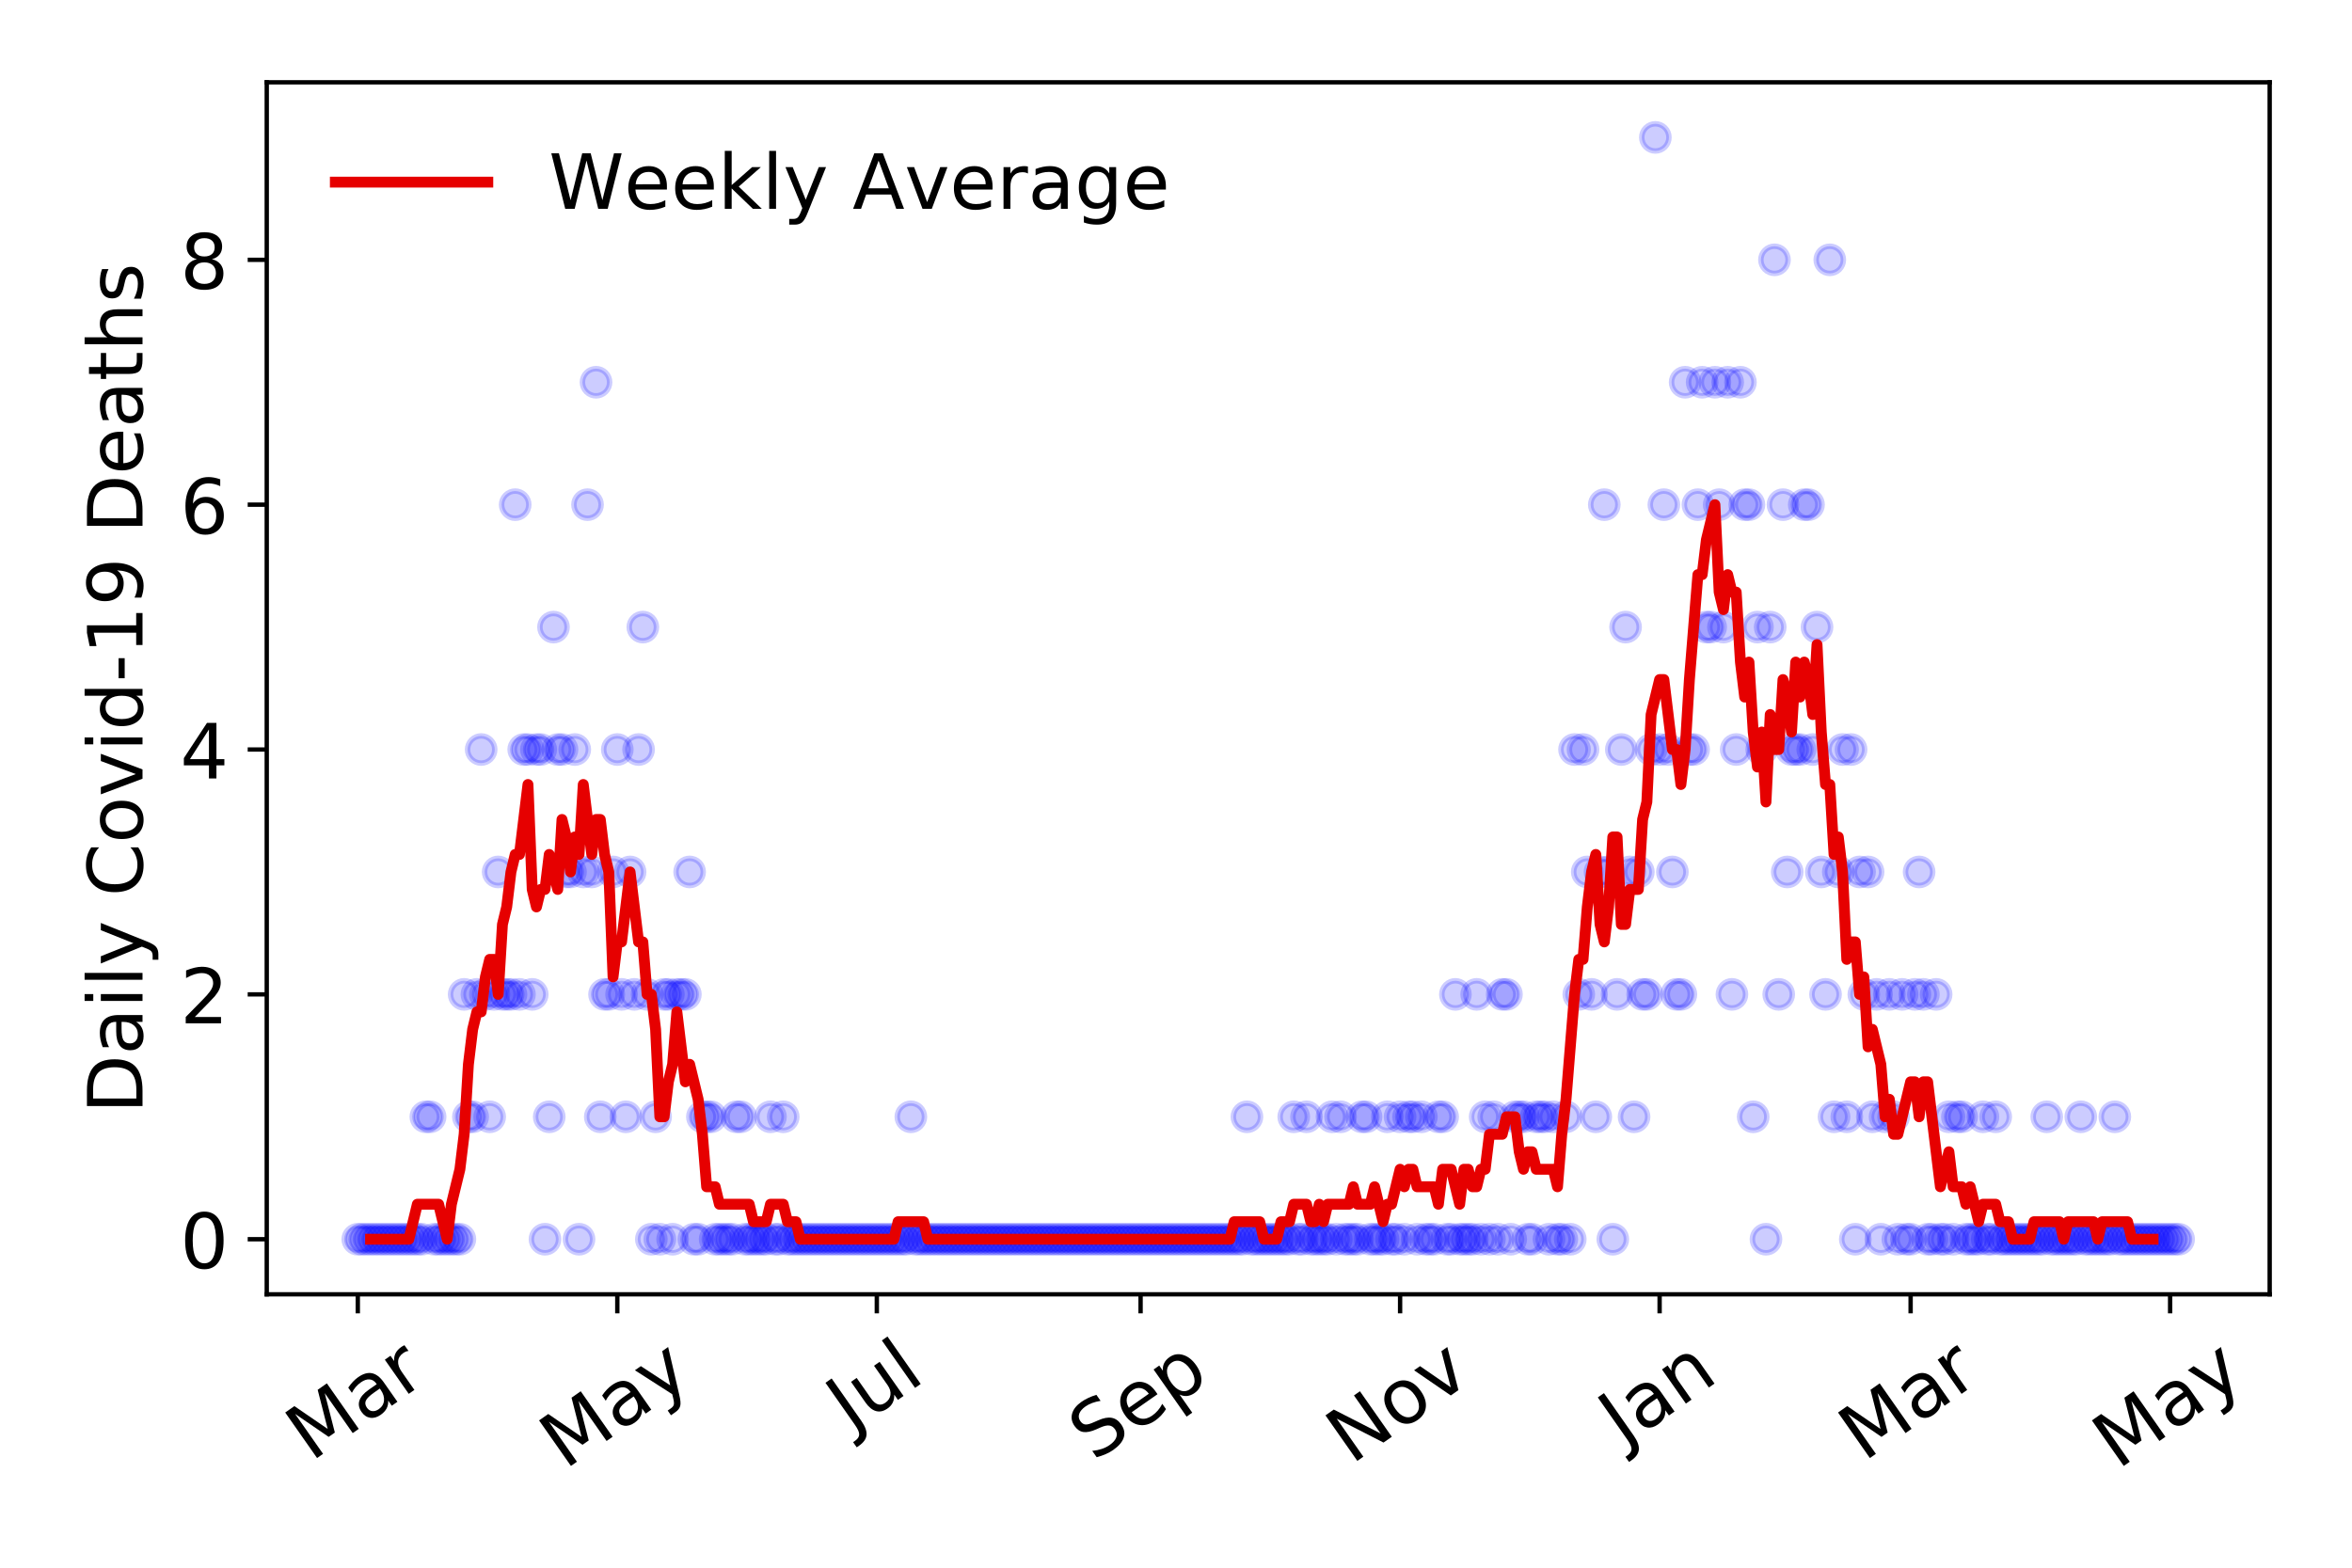 <?xml version="1.0" encoding="utf-8" standalone="no"?>
<!DOCTYPE svg PUBLIC "-//W3C//DTD SVG 1.1//EN"
  "http://www.w3.org/Graphics/SVG/1.1/DTD/svg11.dtd">
<!-- Created with matplotlib (https://matplotlib.org/) -->
<svg height="288pt" version="1.1" viewBox="0 0 432 288" width="432pt" xmlns="http://www.w3.org/2000/svg" xmlns:xlink="http://www.w3.org/1999/xlink">
 <defs>
  <style type="text/css">
*{stroke-linecap:butt;stroke-linejoin:round;}
  </style>
 </defs>
 <g id="figure_1">
  <g id="patch_1">
   <path d="M 0 288 
L 432 288 
L 432 0 
L 0 0 
z
" style="fill:#ffffff;"/>
  </g>
  <g id="axes_1">
   <g id="patch_2">
    <path d="M 48.995 237.778 
L 416.88 237.778 
L 416.88 15.12 
L 48.995 15.12 
z
" style="fill:#ffffff;"/>
   </g>
   <g id="matplotlib.axis_1">
    <g id="xtick_1">
     <g id="line2d_1">
      <defs>
       <path d="M 0 0 
L 0 3.5 
" id="m64d72e7ba7" style="stroke:#000000;stroke-width:0.8;"/>
      </defs>
      <g>
       <use style="stroke:#000000;stroke-width:0.8;" x="65.717" xlink:href="#m64d72e7ba7" y="237.778"/>
      </g>
     </g>
     <g id="text_1">
      <!-- Mar -->
      <defs>
       <path d="M 9.812 72.906 
L 24.516 72.906 
L 43.109 23.297 
L 61.812 72.906 
L 76.516 72.906 
L 76.516 0 
L 66.891 0 
L 66.891 64.016 
L 48.094 14.016 
L 38.188 14.016 
L 19.391 64.016 
L 19.391 0 
L 9.812 0 
z
" id="DejaVuSans-77"/>
       <path d="M 34.281 27.484 
Q 23.391 27.484 19.188 25 
Q 14.984 22.516 14.984 16.5 
Q 14.984 11.719 18.141 8.906 
Q 21.297 6.109 26.703 6.109 
Q 34.188 6.109 38.703 11.406 
Q 43.219 16.703 43.219 25.484 
L 43.219 27.484 
z
M 52.203 31.203 
L 52.203 0 
L 43.219 0 
L 43.219 8.297 
Q 40.141 3.328 35.547 0.953 
Q 30.953 -1.422 24.312 -1.422 
Q 15.922 -1.422 10.953 3.297 
Q 6 8.016 6 15.922 
Q 6 25.141 12.172 29.828 
Q 18.359 34.516 30.609 34.516 
L 43.219 34.516 
L 43.219 35.406 
Q 43.219 41.609 39.141 45 
Q 35.062 48.391 27.688 48.391 
Q 23 48.391 18.547 47.266 
Q 14.109 46.141 10.016 43.891 
L 10.016 52.203 
Q 14.938 54.109 19.578 55.047 
Q 24.219 56 28.609 56 
Q 40.484 56 46.344 49.844 
Q 52.203 43.703 52.203 31.203 
z
" id="DejaVuSans-97"/>
       <path d="M 41.109 46.297 
Q 39.594 47.172 37.812 47.578 
Q 36.031 48 33.891 48 
Q 26.266 48 22.188 43.047 
Q 18.109 38.094 18.109 28.812 
L 18.109 0 
L 9.078 0 
L 9.078 54.688 
L 18.109 54.688 
L 18.109 46.188 
Q 20.953 51.172 25.484 53.578 
Q 30.031 56 36.531 56 
Q 37.453 56 38.578 55.875 
Q 39.703 55.766 41.062 55.516 
z
" id="DejaVuSans-114"/>
      </defs>
      <g transform="translate(57.114 268.643)rotate(-35)scale(0.14 -0.14)">
       <use xlink:href="#DejaVuSans-77"/>
       <use x="86.279" xlink:href="#DejaVuSans-97"/>
       <use x="147.559" xlink:href="#DejaVuSans-114"/>
      </g>
     </g>
    </g>
    <g id="xtick_2">
     <g id="line2d_2">
      <g>
       <use style="stroke:#000000;stroke-width:0.8;" x="113.383" xlink:href="#m64d72e7ba7" y="237.778"/>
      </g>
     </g>
     <g id="text_2">
      <!-- May -->
      <defs>
       <path d="M 32.172 -5.078 
Q 28.375 -14.844 24.75 -17.812 
Q 21.141 -20.797 15.094 -20.797 
L 7.906 -20.797 
L 7.906 -13.281 
L 13.188 -13.281 
Q 16.891 -13.281 18.938 -11.516 
Q 21 -9.766 23.484 -3.219 
L 25.094 0.875 
L 2.984 54.688 
L 12.5 54.688 
L 29.594 11.922 
L 46.688 54.688 
L 56.203 54.688 
z
" id="DejaVuSans-121"/>
      </defs>
      <g transform="translate(103.743 270.094)rotate(-35)scale(0.14 -0.14)">
       <use xlink:href="#DejaVuSans-77"/>
       <use x="86.279" xlink:href="#DejaVuSans-97"/>
       <use x="147.559" xlink:href="#DejaVuSans-121"/>
      </g>
     </g>
    </g>
    <g id="xtick_3">
     <g id="line2d_3">
      <g>
       <use style="stroke:#000000;stroke-width:0.8;" x="161.048" xlink:href="#m64d72e7ba7" y="237.778"/>
      </g>
     </g>
     <g id="text_3">
      <!-- Jul -->
      <defs>
       <path d="M 9.812 72.906 
L 19.672 72.906 
L 19.672 5.078 
Q 19.672 -8.109 14.672 -14.062 
Q 9.672 -20.016 -1.422 -20.016 
L -5.172 -20.016 
L -5.172 -11.719 
L -2.094 -11.719 
Q 4.438 -11.719 7.125 -8.047 
Q 9.812 -4.391 9.812 5.078 
z
" id="DejaVuSans-74"/>
       <path d="M 8.5 21.578 
L 8.5 54.688 
L 17.484 54.688 
L 17.484 21.922 
Q 17.484 14.156 20.5 10.266 
Q 23.531 6.391 29.594 6.391 
Q 36.859 6.391 41.078 11.031 
Q 45.312 15.672 45.312 23.688 
L 45.312 54.688 
L 54.297 54.688 
L 54.297 0 
L 45.312 0 
L 45.312 8.406 
Q 42.047 3.422 37.719 1 
Q 33.406 -1.422 27.688 -1.422 
Q 18.266 -1.422 13.375 4.438 
Q 8.5 10.297 8.5 21.578 
z
M 31.109 56 
z
" id="DejaVuSans-117"/>
       <path d="M 9.422 75.984 
L 18.406 75.984 
L 18.406 0 
L 9.422 0 
z
" id="DejaVuSans-108"/>
      </defs>
      <g transform="translate(156.346 263.181)rotate(-35)scale(0.14 -0.14)">
       <use xlink:href="#DejaVuSans-74"/>
       <use x="29.492" xlink:href="#DejaVuSans-117"/>
       <use x="92.871" xlink:href="#DejaVuSans-108"/>
      </g>
     </g>
    </g>
    <g id="xtick_4">
     <g id="line2d_4">
      <g>
       <use style="stroke:#000000;stroke-width:0.8;" x="209.495" xlink:href="#m64d72e7ba7" y="237.778"/>
      </g>
     </g>
     <g id="text_4">
      <!-- Sep -->
      <defs>
       <path d="M 53.516 70.516 
L 53.516 60.891 
Q 47.906 63.578 42.922 64.891 
Q 37.938 66.219 33.297 66.219 
Q 25.25 66.219 20.875 63.094 
Q 16.5 59.969 16.5 54.203 
Q 16.5 49.359 19.406 46.891 
Q 22.312 44.438 30.422 42.922 
L 36.375 41.703 
Q 47.406 39.594 52.656 34.297 
Q 57.906 29 57.906 20.125 
Q 57.906 9.516 50.797 4.047 
Q 43.703 -1.422 29.984 -1.422 
Q 24.812 -1.422 18.969 -0.25 
Q 13.141 0.922 6.891 3.219 
L 6.891 13.375 
Q 12.891 10.016 18.656 8.297 
Q 24.422 6.594 29.984 6.594 
Q 38.422 6.594 43.016 9.906 
Q 47.609 13.234 47.609 19.391 
Q 47.609 24.75 44.312 27.781 
Q 41.016 30.812 33.5 32.328 
L 27.484 33.5 
Q 16.453 35.688 11.516 40.375 
Q 6.594 45.062 6.594 53.422 
Q 6.594 63.094 13.406 68.656 
Q 20.219 74.219 32.172 74.219 
Q 37.312 74.219 42.625 73.281 
Q 47.953 72.359 53.516 70.516 
z
" id="DejaVuSans-83"/>
       <path d="M 56.203 29.594 
L 56.203 25.203 
L 14.891 25.203 
Q 15.484 15.922 20.484 11.062 
Q 25.484 6.203 34.422 6.203 
Q 39.594 6.203 44.453 7.469 
Q 49.312 8.734 54.109 11.281 
L 54.109 2.781 
Q 49.266 0.734 44.188 -0.344 
Q 39.109 -1.422 33.891 -1.422 
Q 20.797 -1.422 13.156 6.188 
Q 5.516 13.812 5.516 26.812 
Q 5.516 40.234 12.766 48.109 
Q 20.016 56 32.328 56 
Q 43.359 56 49.781 48.891 
Q 56.203 41.797 56.203 29.594 
z
M 47.219 32.234 
Q 47.125 39.594 43.094 43.984 
Q 39.062 48.391 32.422 48.391 
Q 24.906 48.391 20.391 44.141 
Q 15.875 39.891 15.188 32.172 
z
" id="DejaVuSans-101"/>
       <path d="M 18.109 8.203 
L 18.109 -20.797 
L 9.078 -20.797 
L 9.078 54.688 
L 18.109 54.688 
L 18.109 46.391 
Q 20.953 51.266 25.266 53.625 
Q 29.594 56 35.594 56 
Q 45.562 56 51.781 48.094 
Q 58.016 40.188 58.016 27.297 
Q 58.016 14.406 51.781 6.484 
Q 45.562 -1.422 35.594 -1.422 
Q 29.594 -1.422 25.266 0.953 
Q 20.953 3.328 18.109 8.203 
z
M 48.688 27.297 
Q 48.688 37.203 44.609 42.844 
Q 40.531 48.484 33.406 48.484 
Q 26.266 48.484 22.188 42.844 
Q 18.109 37.203 18.109 27.297 
Q 18.109 17.391 22.188 11.75 
Q 26.266 6.109 33.406 6.109 
Q 40.531 6.109 44.609 11.75 
Q 48.688 17.391 48.688 27.297 
z
" id="DejaVuSans-112"/>
      </defs>
      <g transform="translate(200.902 268.629)rotate(-35)scale(0.14 -0.14)">
       <use xlink:href="#DejaVuSans-83"/>
       <use x="63.477" xlink:href="#DejaVuSans-101"/>
       <use x="125" xlink:href="#DejaVuSans-112"/>
      </g>
     </g>
    </g>
    <g id="xtick_5">
     <g id="line2d_5">
      <g>
       <use style="stroke:#000000;stroke-width:0.8;" x="257.161" xlink:href="#m64d72e7ba7" y="237.778"/>
      </g>
     </g>
     <g id="text_5">
      <!-- Nov -->
      <defs>
       <path d="M 9.812 72.906 
L 23.094 72.906 
L 55.422 11.922 
L 55.422 72.906 
L 64.984 72.906 
L 64.984 0 
L 51.703 0 
L 19.391 60.984 
L 19.391 0 
L 9.812 0 
z
" id="DejaVuSans-78"/>
       <path d="M 30.609 48.391 
Q 23.391 48.391 19.188 42.75 
Q 14.984 37.109 14.984 27.297 
Q 14.984 17.484 19.156 11.844 
Q 23.344 6.203 30.609 6.203 
Q 37.797 6.203 41.984 11.859 
Q 46.188 17.531 46.188 27.297 
Q 46.188 37.016 41.984 42.703 
Q 37.797 48.391 30.609 48.391 
z
M 30.609 56 
Q 42.328 56 49.016 48.375 
Q 55.719 40.766 55.719 27.297 
Q 55.719 13.875 49.016 6.219 
Q 42.328 -1.422 30.609 -1.422 
Q 18.844 -1.422 12.172 6.219 
Q 5.516 13.875 5.516 27.297 
Q 5.516 40.766 12.172 48.375 
Q 18.844 56 30.609 56 
z
" id="DejaVuSans-111"/>
       <path d="M 2.984 54.688 
L 12.5 54.688 
L 29.594 8.797 
L 46.688 54.688 
L 56.203 54.688 
L 35.688 0 
L 23.484 0 
z
" id="DejaVuSans-118"/>
      </defs>
      <g transform="translate(248.185 269.166)rotate(-35)scale(0.14 -0.14)">
       <use xlink:href="#DejaVuSans-78"/>
       <use x="74.805" xlink:href="#DejaVuSans-111"/>
       <use x="135.986" xlink:href="#DejaVuSans-118"/>
      </g>
     </g>
    </g>
    <g id="xtick_6">
     <g id="line2d_6">
      <g>
       <use style="stroke:#000000;stroke-width:0.8;" x="304.827" xlink:href="#m64d72e7ba7" y="237.778"/>
      </g>
     </g>
     <g id="text_6">
      <!-- Jan -->
      <defs>
       <path d="M 54.891 33.016 
L 54.891 0 
L 45.906 0 
L 45.906 32.719 
Q 45.906 40.484 42.875 44.328 
Q 39.844 48.188 33.797 48.188 
Q 26.516 48.188 22.312 43.547 
Q 18.109 38.922 18.109 30.906 
L 18.109 0 
L 9.078 0 
L 9.078 54.688 
L 18.109 54.688 
L 18.109 46.188 
Q 21.344 51.125 25.703 53.562 
Q 30.078 56 35.797 56 
Q 45.219 56 50.047 50.172 
Q 54.891 44.344 54.891 33.016 
z
" id="DejaVuSans-110"/>
      </defs>
      <g transform="translate(298.203 265.871)rotate(-35)scale(0.14 -0.14)">
       <use xlink:href="#DejaVuSans-74"/>
       <use x="29.492" xlink:href="#DejaVuSans-97"/>
       <use x="90.771" xlink:href="#DejaVuSans-110"/>
      </g>
     </g>
    </g>
    <g id="xtick_7">
     <g id="line2d_7">
      <g>
       <use style="stroke:#000000;stroke-width:0.8;" x="350.93" xlink:href="#m64d72e7ba7" y="237.778"/>
      </g>
     </g>
     <g id="text_7">
      <!-- Mar -->
      <g transform="translate(342.327 268.643)rotate(-35)scale(0.14 -0.14)">
       <use xlink:href="#DejaVuSans-77"/>
       <use x="86.279" xlink:href="#DejaVuSans-97"/>
       <use x="147.559" xlink:href="#DejaVuSans-114"/>
      </g>
     </g>
    </g>
    <g id="xtick_8">
     <g id="line2d_8">
      <g>
       <use style="stroke:#000000;stroke-width:0.8;" x="398.595" xlink:href="#m64d72e7ba7" y="237.778"/>
      </g>
     </g>
     <g id="text_8">
      <!-- May -->
      <g transform="translate(388.956 270.094)rotate(-35)scale(0.14 -0.14)">
       <use xlink:href="#DejaVuSans-77"/>
       <use x="86.279" xlink:href="#DejaVuSans-97"/>
       <use x="147.559" xlink:href="#DejaVuSans-121"/>
      </g>
     </g>
    </g>
   </g>
   <g id="matplotlib.axis_2">
    <g id="ytick_1">
     <g id="line2d_9">
      <defs>
       <path d="M 0 0 
L -3.5 0 
" id="m4218c3928b" style="stroke:#000000;stroke-width:0.8;"/>
      </defs>
      <g>
       <use style="stroke:#000000;stroke-width:0.8;" x="48.995" xlink:href="#m4218c3928b" y="227.657"/>
      </g>
     </g>
     <g id="text_9">
      <!-- 0 -->
      <defs>
       <path d="M 31.781 66.406 
Q 24.172 66.406 20.328 58.906 
Q 16.5 51.422 16.5 36.375 
Q 16.5 21.391 20.328 13.891 
Q 24.172 6.391 31.781 6.391 
Q 39.453 6.391 43.281 13.891 
Q 47.125 21.391 47.125 36.375 
Q 47.125 51.422 43.281 58.906 
Q 39.453 66.406 31.781 66.406 
z
M 31.781 74.219 
Q 44.047 74.219 50.516 64.516 
Q 56.984 54.828 56.984 36.375 
Q 56.984 17.969 50.516 8.266 
Q 44.047 -1.422 31.781 -1.422 
Q 19.531 -1.422 13.062 8.266 
Q 6.594 17.969 6.594 36.375 
Q 6.594 54.828 13.062 64.516 
Q 19.531 74.219 31.781 74.219 
z
" id="DejaVuSans-48"/>
      </defs>
      <g transform="translate(33.087 232.976)scale(0.14 -0.14)">
       <use xlink:href="#DejaVuSans-48"/>
      </g>
     </g>
    </g>
    <g id="ytick_2">
     <g id="line2d_10">
      <g>
       <use style="stroke:#000000;stroke-width:0.8;" x="48.995" xlink:href="#m4218c3928b" y="182.676"/>
      </g>
     </g>
     <g id="text_10">
      <!-- 2 -->
      <defs>
       <path d="M 19.188 8.297 
L 53.609 8.297 
L 53.609 0 
L 7.328 0 
L 7.328 8.297 
Q 12.938 14.109 22.625 23.891 
Q 32.328 33.688 34.812 36.531 
Q 39.547 41.844 41.422 45.531 
Q 43.312 49.219 43.312 52.781 
Q 43.312 58.594 39.234 62.25 
Q 35.156 65.922 28.609 65.922 
Q 23.969 65.922 18.812 64.312 
Q 13.672 62.703 7.812 59.422 
L 7.812 69.391 
Q 13.766 71.781 18.938 73 
Q 24.125 74.219 28.422 74.219 
Q 39.75 74.219 46.484 68.547 
Q 53.219 62.891 53.219 53.422 
Q 53.219 48.922 51.531 44.891 
Q 49.859 40.875 45.406 35.406 
Q 44.188 33.984 37.641 27.219 
Q 31.109 20.453 19.188 8.297 
z
" id="DejaVuSans-50"/>
      </defs>
      <g transform="translate(33.087 187.995)scale(0.14 -0.14)">
       <use xlink:href="#DejaVuSans-50"/>
      </g>
     </g>
    </g>
    <g id="ytick_3">
     <g id="line2d_11">
      <g>
       <use style="stroke:#000000;stroke-width:0.8;" x="48.995" xlink:href="#m4218c3928b" y="137.694"/>
      </g>
     </g>
     <g id="text_11">
      <!-- 4 -->
      <defs>
       <path d="M 37.797 64.312 
L 12.891 25.391 
L 37.797 25.391 
z
M 35.203 72.906 
L 47.609 72.906 
L 47.609 25.391 
L 58.016 25.391 
L 58.016 17.188 
L 47.609 17.188 
L 47.609 0 
L 37.797 0 
L 37.797 17.188 
L 4.891 17.188 
L 4.891 26.703 
z
" id="DejaVuSans-52"/>
      </defs>
      <g transform="translate(33.087 143.013)scale(0.14 -0.14)">
       <use xlink:href="#DejaVuSans-52"/>
      </g>
     </g>
    </g>
    <g id="ytick_4">
     <g id="line2d_12">
      <g>
       <use style="stroke:#000000;stroke-width:0.8;" x="48.995" xlink:href="#m4218c3928b" y="92.713"/>
      </g>
     </g>
     <g id="text_12">
      <!-- 6 -->
      <defs>
       <path d="M 33.016 40.375 
Q 26.375 40.375 22.484 35.828 
Q 18.609 31.297 18.609 23.391 
Q 18.609 15.531 22.484 10.953 
Q 26.375 6.391 33.016 6.391 
Q 39.656 6.391 43.531 10.953 
Q 47.406 15.531 47.406 23.391 
Q 47.406 31.297 43.531 35.828 
Q 39.656 40.375 33.016 40.375 
z
M 52.594 71.297 
L 52.594 62.312 
Q 48.875 64.062 45.094 64.984 
Q 41.312 65.922 37.594 65.922 
Q 27.828 65.922 22.672 59.328 
Q 17.531 52.734 16.797 39.406 
Q 19.672 43.656 24.016 45.922 
Q 28.375 48.188 33.594 48.188 
Q 44.578 48.188 50.953 41.516 
Q 57.328 34.859 57.328 23.391 
Q 57.328 12.156 50.688 5.359 
Q 44.047 -1.422 33.016 -1.422 
Q 20.359 -1.422 13.672 8.266 
Q 6.984 17.969 6.984 36.375 
Q 6.984 53.656 15.188 63.938 
Q 23.391 74.219 37.203 74.219 
Q 40.922 74.219 44.703 73.484 
Q 48.484 72.75 52.594 71.297 
z
" id="DejaVuSans-54"/>
      </defs>
      <g transform="translate(33.087 98.032)scale(0.14 -0.14)">
       <use xlink:href="#DejaVuSans-54"/>
      </g>
     </g>
    </g>
    <g id="ytick_5">
     <g id="line2d_13">
      <g>
       <use style="stroke:#000000;stroke-width:0.8;" x="48.995" xlink:href="#m4218c3928b" y="47.732"/>
      </g>
     </g>
     <g id="text_13">
      <!-- 8 -->
      <defs>
       <path d="M 31.781 34.625 
Q 24.75 34.625 20.719 30.859 
Q 16.703 27.094 16.703 20.516 
Q 16.703 13.922 20.719 10.156 
Q 24.75 6.391 31.781 6.391 
Q 38.812 6.391 42.859 10.172 
Q 46.922 13.969 46.922 20.516 
Q 46.922 27.094 42.891 30.859 
Q 38.875 34.625 31.781 34.625 
z
M 21.922 38.812 
Q 15.578 40.375 12.031 44.719 
Q 8.5 49.078 8.5 55.328 
Q 8.5 64.062 14.719 69.141 
Q 20.953 74.219 31.781 74.219 
Q 42.672 74.219 48.875 69.141 
Q 55.078 64.062 55.078 55.328 
Q 55.078 49.078 51.531 44.719 
Q 48 40.375 41.703 38.812 
Q 48.828 37.156 52.797 32.312 
Q 56.781 27.484 56.781 20.516 
Q 56.781 9.906 50.312 4.234 
Q 43.844 -1.422 31.781 -1.422 
Q 19.734 -1.422 13.25 4.234 
Q 6.781 9.906 6.781 20.516 
Q 6.781 27.484 10.781 32.312 
Q 14.797 37.156 21.922 38.812 
z
M 18.312 54.391 
Q 18.312 48.734 21.844 45.562 
Q 25.391 42.391 31.781 42.391 
Q 38.141 42.391 41.719 45.562 
Q 45.312 48.734 45.312 54.391 
Q 45.312 60.062 41.719 63.234 
Q 38.141 66.406 31.781 66.406 
Q 25.391 66.406 21.844 63.234 
Q 18.312 60.062 18.312 54.391 
z
" id="DejaVuSans-56"/>
      </defs>
      <g transform="translate(33.087 53.05)scale(0.14 -0.14)">
       <use xlink:href="#DejaVuSans-56"/>
      </g>
     </g>
    </g>
    <g id="text_14">
     <!-- Daily Covid-19 Deaths -->
     <defs>
      <path d="M 19.672 64.797 
L 19.672 8.109 
L 31.594 8.109 
Q 46.688 8.109 53.688 14.938 
Q 60.688 21.781 60.688 36.531 
Q 60.688 51.172 53.688 57.984 
Q 46.688 64.797 31.594 64.797 
z
M 9.812 72.906 
L 30.078 72.906 
Q 51.266 72.906 61.172 64.094 
Q 71.094 55.281 71.094 36.531 
Q 71.094 17.672 61.125 8.828 
Q 51.172 0 30.078 0 
L 9.812 0 
z
" id="DejaVuSans-68"/>
      <path d="M 9.422 54.688 
L 18.406 54.688 
L 18.406 0 
L 9.422 0 
z
M 9.422 75.984 
L 18.406 75.984 
L 18.406 64.594 
L 9.422 64.594 
z
" id="DejaVuSans-105"/>
      <path id="DejaVuSans-32"/>
      <path d="M 64.406 67.281 
L 64.406 56.891 
Q 59.422 61.531 53.781 63.812 
Q 48.141 66.109 41.797 66.109 
Q 29.297 66.109 22.656 58.469 
Q 16.016 50.828 16.016 36.375 
Q 16.016 21.969 22.656 14.328 
Q 29.297 6.688 41.797 6.688 
Q 48.141 6.688 53.781 8.984 
Q 59.422 11.281 64.406 15.922 
L 64.406 5.609 
Q 59.234 2.094 53.438 0.328 
Q 47.656 -1.422 41.219 -1.422 
Q 24.656 -1.422 15.125 8.703 
Q 5.609 18.844 5.609 36.375 
Q 5.609 53.953 15.125 64.078 
Q 24.656 74.219 41.219 74.219 
Q 47.75 74.219 53.531 72.484 
Q 59.328 70.75 64.406 67.281 
z
" id="DejaVuSans-67"/>
      <path d="M 45.406 46.391 
L 45.406 75.984 
L 54.391 75.984 
L 54.391 0 
L 45.406 0 
L 45.406 8.203 
Q 42.578 3.328 38.25 0.953 
Q 33.938 -1.422 27.875 -1.422 
Q 17.969 -1.422 11.734 6.484 
Q 5.516 14.406 5.516 27.297 
Q 5.516 40.188 11.734 48.094 
Q 17.969 56 27.875 56 
Q 33.938 56 38.25 53.625 
Q 42.578 51.266 45.406 46.391 
z
M 14.797 27.297 
Q 14.797 17.391 18.875 11.75 
Q 22.953 6.109 30.078 6.109 
Q 37.203 6.109 41.297 11.75 
Q 45.406 17.391 45.406 27.297 
Q 45.406 37.203 41.297 42.844 
Q 37.203 48.484 30.078 48.484 
Q 22.953 48.484 18.875 42.844 
Q 14.797 37.203 14.797 27.297 
z
" id="DejaVuSans-100"/>
      <path d="M 4.891 31.391 
L 31.203 31.391 
L 31.203 23.391 
L 4.891 23.391 
z
" id="DejaVuSans-45"/>
      <path d="M 12.406 8.297 
L 28.516 8.297 
L 28.516 63.922 
L 10.984 60.406 
L 10.984 69.391 
L 28.422 72.906 
L 38.281 72.906 
L 38.281 8.297 
L 54.391 8.297 
L 54.391 0 
L 12.406 0 
z
" id="DejaVuSans-49"/>
      <path d="M 10.984 1.516 
L 10.984 10.5 
Q 14.703 8.734 18.5 7.812 
Q 22.312 6.891 25.984 6.891 
Q 35.75 6.891 40.891 13.453 
Q 46.047 20.016 46.781 33.406 
Q 43.953 29.203 39.594 26.953 
Q 35.25 24.703 29.984 24.703 
Q 19.047 24.703 12.672 31.312 
Q 6.297 37.938 6.297 49.422 
Q 6.297 60.641 12.938 67.422 
Q 19.578 74.219 30.609 74.219 
Q 43.266 74.219 49.922 64.516 
Q 56.594 54.828 56.594 36.375 
Q 56.594 19.141 48.406 8.859 
Q 40.234 -1.422 26.422 -1.422 
Q 22.703 -1.422 18.891 -0.688 
Q 15.094 0.047 10.984 1.516 
z
M 30.609 32.422 
Q 37.25 32.422 41.125 36.953 
Q 45.016 41.5 45.016 49.422 
Q 45.016 57.281 41.125 61.844 
Q 37.25 66.406 30.609 66.406 
Q 23.969 66.406 20.094 61.844 
Q 16.219 57.281 16.219 49.422 
Q 16.219 41.5 20.094 36.953 
Q 23.969 32.422 30.609 32.422 
z
" id="DejaVuSans-57"/>
      <path d="M 18.312 70.219 
L 18.312 54.688 
L 36.812 54.688 
L 36.812 47.703 
L 18.312 47.703 
L 18.312 18.016 
Q 18.312 11.328 20.141 9.422 
Q 21.969 7.516 27.594 7.516 
L 36.812 7.516 
L 36.812 0 
L 27.594 0 
Q 17.188 0 13.234 3.875 
Q 9.281 7.766 9.281 18.016 
L 9.281 47.703 
L 2.688 47.703 
L 2.688 54.688 
L 9.281 54.688 
L 9.281 70.219 
z
" id="DejaVuSans-116"/>
      <path d="M 54.891 33.016 
L 54.891 0 
L 45.906 0 
L 45.906 32.719 
Q 45.906 40.484 42.875 44.328 
Q 39.844 48.188 33.797 48.188 
Q 26.516 48.188 22.312 43.547 
Q 18.109 38.922 18.109 30.906 
L 18.109 0 
L 9.078 0 
L 9.078 75.984 
L 18.109 75.984 
L 18.109 46.188 
Q 21.344 51.125 25.703 53.562 
Q 30.078 56 35.797 56 
Q 45.219 56 50.047 50.172 
Q 54.891 44.344 54.891 33.016 
z
" id="DejaVuSans-104"/>
      <path d="M 44.281 53.078 
L 44.281 44.578 
Q 40.484 46.531 36.375 47.5 
Q 32.281 48.484 27.875 48.484 
Q 21.188 48.484 17.844 46.438 
Q 14.5 44.391 14.5 40.281 
Q 14.5 37.156 16.891 35.375 
Q 19.281 33.594 26.516 31.984 
L 29.594 31.297 
Q 39.156 29.25 43.188 25.516 
Q 47.219 21.781 47.219 15.094 
Q 47.219 7.469 41.188 3.016 
Q 35.156 -1.422 24.609 -1.422 
Q 20.219 -1.422 15.453 -0.562 
Q 10.688 0.297 5.422 2 
L 5.422 11.281 
Q 10.406 8.688 15.234 7.391 
Q 20.062 6.109 24.812 6.109 
Q 31.156 6.109 34.562 8.281 
Q 37.984 10.453 37.984 14.406 
Q 37.984 18.062 35.516 20.016 
Q 33.062 21.969 24.703 23.781 
L 21.578 24.516 
Q 13.234 26.266 9.516 29.906 
Q 5.812 33.547 5.812 39.891 
Q 5.812 47.609 11.281 51.797 
Q 16.75 56 26.812 56 
Q 31.781 56 36.172 55.266 
Q 40.578 54.547 44.281 53.078 
z
" id="DejaVuSans-115"/>
     </defs>
     <g transform="translate(26.176 204.56)rotate(-90)scale(0.14 -0.14)">
      <use xlink:href="#DejaVuSans-68"/>
      <use x="77.002" xlink:href="#DejaVuSans-97"/>
      <use x="138.281" xlink:href="#DejaVuSans-105"/>
      <use x="166.064" xlink:href="#DejaVuSans-108"/>
      <use x="193.848" xlink:href="#DejaVuSans-121"/>
      <use x="253.027" xlink:href="#DejaVuSans-32"/>
      <use x="284.814" xlink:href="#DejaVuSans-67"/>
      <use x="354.639" xlink:href="#DejaVuSans-111"/>
      <use x="415.82" xlink:href="#DejaVuSans-118"/>
      <use x="475" xlink:href="#DejaVuSans-105"/>
      <use x="502.783" xlink:href="#DejaVuSans-100"/>
      <use x="566.26" xlink:href="#DejaVuSans-45"/>
      <use x="602.344" xlink:href="#DejaVuSans-49"/>
      <use x="665.967" xlink:href="#DejaVuSans-57"/>
      <use x="729.59" xlink:href="#DejaVuSans-32"/>
      <use x="761.377" xlink:href="#DejaVuSans-68"/>
      <use x="838.379" xlink:href="#DejaVuSans-101"/>
      <use x="899.902" xlink:href="#DejaVuSans-97"/>
      <use x="961.182" xlink:href="#DejaVuSans-116"/>
      <use x="1000.391" xlink:href="#DejaVuSans-104"/>
      <use x="1063.77" xlink:href="#DejaVuSans-115"/>
     </g>
    </g>
   </g>
   <g id="line2d_14">
    <defs>
     <path d="M 0 2.5 
C 0.663 2.5 1.299 2.237 1.768 1.768 
C 2.237 1.299 2.5 0.663 2.5 0 
C 2.5 -0.663 2.237 -1.299 1.768 -1.768 
C 1.299 -2.237 0.663 -2.5 0 -2.5 
C -0.663 -2.5 -1.299 -2.237 -1.768 -1.768 
C -2.237 -1.299 -2.5 -0.663 -2.5 0 
C -2.5 0.663 -2.237 1.299 -1.768 1.768 
C -1.299 2.237 -0.663 2.5 0 2.5 
z
" id="m7991951b4b" style="stroke:#0000ff;stroke-opacity:0.2;"/>
    </defs>
    <g clip-path="url(#pb9acf40f7d)">
     <use style="fill:#0000ff;fill-opacity:0.2;stroke:#0000ff;stroke-opacity:0.2;" x="65.717" xlink:href="#m7991951b4b" y="227.657"/>
     <use style="fill:#0000ff;fill-opacity:0.2;stroke:#0000ff;stroke-opacity:0.2;" x="66.498" xlink:href="#m7991951b4b" y="227.657"/>
     <use style="fill:#0000ff;fill-opacity:0.2;stroke:#0000ff;stroke-opacity:0.2;" x="67.28" xlink:href="#m7991951b4b" y="227.657"/>
     <use style="fill:#0000ff;fill-opacity:0.2;stroke:#0000ff;stroke-opacity:0.2;" x="68.061" xlink:href="#m7991951b4b" y="227.657"/>
     <use style="fill:#0000ff;fill-opacity:0.2;stroke:#0000ff;stroke-opacity:0.2;" x="68.843" xlink:href="#m7991951b4b" y="227.657"/>
     <use style="fill:#0000ff;fill-opacity:0.2;stroke:#0000ff;stroke-opacity:0.2;" x="69.624" xlink:href="#m7991951b4b" y="227.657"/>
     <use style="fill:#0000ff;fill-opacity:0.2;stroke:#0000ff;stroke-opacity:0.2;" x="70.405" xlink:href="#m7991951b4b" y="227.657"/>
     <use style="fill:#0000ff;fill-opacity:0.2;stroke:#0000ff;stroke-opacity:0.2;" x="71.187" xlink:href="#m7991951b4b" y="227.657"/>
     <use style="fill:#0000ff;fill-opacity:0.2;stroke:#0000ff;stroke-opacity:0.2;" x="71.968" xlink:href="#m7991951b4b" y="227.657"/>
     <use style="fill:#0000ff;fill-opacity:0.2;stroke:#0000ff;stroke-opacity:0.2;" x="72.75" xlink:href="#m7991951b4b" y="227.657"/>
     <use style="fill:#0000ff;fill-opacity:0.2;stroke:#0000ff;stroke-opacity:0.2;" x="73.531" xlink:href="#m7991951b4b" y="227.657"/>
     <use style="fill:#0000ff;fill-opacity:0.2;stroke:#0000ff;stroke-opacity:0.2;" x="74.312" xlink:href="#m7991951b4b" y="227.657"/>
     <use style="fill:#0000ff;fill-opacity:0.2;stroke:#0000ff;stroke-opacity:0.2;" x="75.094" xlink:href="#m7991951b4b" y="227.657"/>
     <use style="fill:#0000ff;fill-opacity:0.2;stroke:#0000ff;stroke-opacity:0.2;" x="75.875" xlink:href="#m7991951b4b" y="227.657"/>
     <use style="fill:#0000ff;fill-opacity:0.2;stroke:#0000ff;stroke-opacity:0.2;" x="76.657" xlink:href="#m7991951b4b" y="227.657"/>
     <use style="fill:#0000ff;fill-opacity:0.2;stroke:#0000ff;stroke-opacity:0.2;" x="77.438" xlink:href="#m7991951b4b" y="227.657"/>
     <use style="fill:#0000ff;fill-opacity:0.2;stroke:#0000ff;stroke-opacity:0.2;" x="78.22" xlink:href="#m7991951b4b" y="205.167"/>
     <use style="fill:#0000ff;fill-opacity:0.2;stroke:#0000ff;stroke-opacity:0.2;" x="79.001" xlink:href="#m7991951b4b" y="205.167"/>
     <use style="fill:#0000ff;fill-opacity:0.2;stroke:#0000ff;stroke-opacity:0.2;" x="79.782" xlink:href="#m7991951b4b" y="227.657"/>
     <use style="fill:#0000ff;fill-opacity:0.2;stroke:#0000ff;stroke-opacity:0.2;" x="80.564" xlink:href="#m7991951b4b" y="227.657"/>
     <use style="fill:#0000ff;fill-opacity:0.2;stroke:#0000ff;stroke-opacity:0.2;" x="81.345" xlink:href="#m7991951b4b" y="227.657"/>
     <use style="fill:#0000ff;fill-opacity:0.2;stroke:#0000ff;stroke-opacity:0.2;" x="82.127" xlink:href="#m7991951b4b" y="227.657"/>
     <use style="fill:#0000ff;fill-opacity:0.2;stroke:#0000ff;stroke-opacity:0.2;" x="82.908" xlink:href="#m7991951b4b" y="227.657"/>
     <use style="fill:#0000ff;fill-opacity:0.2;stroke:#0000ff;stroke-opacity:0.2;" x="83.689" xlink:href="#m7991951b4b" y="227.657"/>
     <use style="fill:#0000ff;fill-opacity:0.2;stroke:#0000ff;stroke-opacity:0.2;" x="84.471" xlink:href="#m7991951b4b" y="227.657"/>
     <use style="fill:#0000ff;fill-opacity:0.2;stroke:#0000ff;stroke-opacity:0.2;" x="85.252" xlink:href="#m7991951b4b" y="182.676"/>
     <use style="fill:#0000ff;fill-opacity:0.2;stroke:#0000ff;stroke-opacity:0.2;" x="86.034" xlink:href="#m7991951b4b" y="205.167"/>
     <use style="fill:#0000ff;fill-opacity:0.2;stroke:#0000ff;stroke-opacity:0.2;" x="86.815" xlink:href="#m7991951b4b" y="205.167"/>
     <use style="fill:#0000ff;fill-opacity:0.2;stroke:#0000ff;stroke-opacity:0.2;" x="87.596" xlink:href="#m7991951b4b" y="182.676"/>
     <use style="fill:#0000ff;fill-opacity:0.2;stroke:#0000ff;stroke-opacity:0.2;" x="88.378" xlink:href="#m7991951b4b" y="137.694"/>
     <use style="fill:#0000ff;fill-opacity:0.2;stroke:#0000ff;stroke-opacity:0.2;" x="89.159" xlink:href="#m7991951b4b" y="182.676"/>
     <use style="fill:#0000ff;fill-opacity:0.2;stroke:#0000ff;stroke-opacity:0.2;" x="89.941" xlink:href="#m7991951b4b" y="205.167"/>
     <use style="fill:#0000ff;fill-opacity:0.2;stroke:#0000ff;stroke-opacity:0.2;" x="90.722" xlink:href="#m7991951b4b" y="182.676"/>
     <use style="fill:#0000ff;fill-opacity:0.2;stroke:#0000ff;stroke-opacity:0.2;" x="91.503" xlink:href="#m7991951b4b" y="160.185"/>
     <use style="fill:#0000ff;fill-opacity:0.2;stroke:#0000ff;stroke-opacity:0.2;" x="92.285" xlink:href="#m7991951b4b" y="182.676"/>
     <use style="fill:#0000ff;fill-opacity:0.2;stroke:#0000ff;stroke-opacity:0.2;" x="93.066" xlink:href="#m7991951b4b" y="182.676"/>
     <use style="fill:#0000ff;fill-opacity:0.2;stroke:#0000ff;stroke-opacity:0.2;" x="93.848" xlink:href="#m7991951b4b" y="182.676"/>
     <use style="fill:#0000ff;fill-opacity:0.2;stroke:#0000ff;stroke-opacity:0.2;" x="94.629" xlink:href="#m7991951b4b" y="92.713"/>
     <use style="fill:#0000ff;fill-opacity:0.2;stroke:#0000ff;stroke-opacity:0.2;" x="95.41" xlink:href="#m7991951b4b" y="182.676"/>
     <use style="fill:#0000ff;fill-opacity:0.2;stroke:#0000ff;stroke-opacity:0.2;" x="96.192" xlink:href="#m7991951b4b" y="137.694"/>
     <use style="fill:#0000ff;fill-opacity:0.2;stroke:#0000ff;stroke-opacity:0.2;" x="96.973" xlink:href="#m7991951b4b" y="137.694"/>
     <use style="fill:#0000ff;fill-opacity:0.2;stroke:#0000ff;stroke-opacity:0.2;" x="97.755" xlink:href="#m7991951b4b" y="182.676"/>
     <use style="fill:#0000ff;fill-opacity:0.2;stroke:#0000ff;stroke-opacity:0.2;" x="98.536" xlink:href="#m7991951b4b" y="137.694"/>
     <use style="fill:#0000ff;fill-opacity:0.2;stroke:#0000ff;stroke-opacity:0.2;" x="99.317" xlink:href="#m7991951b4b" y="137.694"/>
     <use style="fill:#0000ff;fill-opacity:0.2;stroke:#0000ff;stroke-opacity:0.2;" x="100.099" xlink:href="#m7991951b4b" y="227.657"/>
     <use style="fill:#0000ff;fill-opacity:0.2;stroke:#0000ff;stroke-opacity:0.2;" x="100.88" xlink:href="#m7991951b4b" y="205.167"/>
     <use style="fill:#0000ff;fill-opacity:0.2;stroke:#0000ff;stroke-opacity:0.2;" x="101.662" xlink:href="#m7991951b4b" y="115.204"/>
     <use style="fill:#0000ff;fill-opacity:0.2;stroke:#0000ff;stroke-opacity:0.2;" x="102.443" xlink:href="#m7991951b4b" y="137.694"/>
     <use style="fill:#0000ff;fill-opacity:0.2;stroke:#0000ff;stroke-opacity:0.2;" x="103.224" xlink:href="#m7991951b4b" y="137.694"/>
     <use style="fill:#0000ff;fill-opacity:0.2;stroke:#0000ff;stroke-opacity:0.2;" x="104.006" xlink:href="#m7991951b4b" y="160.185"/>
     <use style="fill:#0000ff;fill-opacity:0.2;stroke:#0000ff;stroke-opacity:0.2;" x="104.787" xlink:href="#m7991951b4b" y="160.185"/>
     <use style="fill:#0000ff;fill-opacity:0.2;stroke:#0000ff;stroke-opacity:0.2;" x="105.569" xlink:href="#m7991951b4b" y="137.694"/>
     <use style="fill:#0000ff;fill-opacity:0.2;stroke:#0000ff;stroke-opacity:0.2;" x="106.35" xlink:href="#m7991951b4b" y="227.657"/>
     <use style="fill:#0000ff;fill-opacity:0.2;stroke:#0000ff;stroke-opacity:0.2;" x="107.131" xlink:href="#m7991951b4b" y="160.185"/>
     <use style="fill:#0000ff;fill-opacity:0.2;stroke:#0000ff;stroke-opacity:0.2;" x="107.913" xlink:href="#m7991951b4b" y="92.713"/>
     <use style="fill:#0000ff;fill-opacity:0.2;stroke:#0000ff;stroke-opacity:0.2;" x="108.694" xlink:href="#m7991951b4b" y="160.185"/>
     <use style="fill:#0000ff;fill-opacity:0.2;stroke:#0000ff;stroke-opacity:0.2;" x="109.476" xlink:href="#m7991951b4b" y="70.222"/>
     <use style="fill:#0000ff;fill-opacity:0.2;stroke:#0000ff;stroke-opacity:0.2;" x="110.257" xlink:href="#m7991951b4b" y="205.167"/>
     <use style="fill:#0000ff;fill-opacity:0.2;stroke:#0000ff;stroke-opacity:0.2;" x="111.038" xlink:href="#m7991951b4b" y="182.676"/>
     <use style="fill:#0000ff;fill-opacity:0.2;stroke:#0000ff;stroke-opacity:0.2;" x="111.82" xlink:href="#m7991951b4b" y="182.676"/>
     <use style="fill:#0000ff;fill-opacity:0.2;stroke:#0000ff;stroke-opacity:0.2;" x="112.601" xlink:href="#m7991951b4b" y="160.185"/>
     <use style="fill:#0000ff;fill-opacity:0.2;stroke:#0000ff;stroke-opacity:0.2;" x="113.383" xlink:href="#m7991951b4b" y="137.694"/>
     <use style="fill:#0000ff;fill-opacity:0.2;stroke:#0000ff;stroke-opacity:0.2;" x="114.164" xlink:href="#m7991951b4b" y="182.676"/>
     <use style="fill:#0000ff;fill-opacity:0.2;stroke:#0000ff;stroke-opacity:0.2;" x="114.945" xlink:href="#m7991951b4b" y="205.167"/>
     <use style="fill:#0000ff;fill-opacity:0.2;stroke:#0000ff;stroke-opacity:0.2;" x="115.727" xlink:href="#m7991951b4b" y="160.185"/>
     <use style="fill:#0000ff;fill-opacity:0.2;stroke:#0000ff;stroke-opacity:0.2;" x="116.508" xlink:href="#m7991951b4b" y="182.676"/>
     <use style="fill:#0000ff;fill-opacity:0.2;stroke:#0000ff;stroke-opacity:0.2;" x="117.29" xlink:href="#m7991951b4b" y="137.694"/>
     <use style="fill:#0000ff;fill-opacity:0.2;stroke:#0000ff;stroke-opacity:0.2;" x="118.071" xlink:href="#m7991951b4b" y="115.204"/>
     <use style="fill:#0000ff;fill-opacity:0.2;stroke:#0000ff;stroke-opacity:0.2;" x="118.853" xlink:href="#m7991951b4b" y="182.676"/>
     <use style="fill:#0000ff;fill-opacity:0.2;stroke:#0000ff;stroke-opacity:0.2;" x="119.634" xlink:href="#m7991951b4b" y="227.657"/>
     <use style="fill:#0000ff;fill-opacity:0.2;stroke:#0000ff;stroke-opacity:0.2;" x="120.415" xlink:href="#m7991951b4b" y="205.167"/>
     <use style="fill:#0000ff;fill-opacity:0.2;stroke:#0000ff;stroke-opacity:0.2;" x="121.197" xlink:href="#m7991951b4b" y="227.657"/>
     <use style="fill:#0000ff;fill-opacity:0.2;stroke:#0000ff;stroke-opacity:0.2;" x="121.978" xlink:href="#m7991951b4b" y="182.676"/>
     <use style="fill:#0000ff;fill-opacity:0.2;stroke:#0000ff;stroke-opacity:0.2;" x="122.76" xlink:href="#m7991951b4b" y="182.676"/>
     <use style="fill:#0000ff;fill-opacity:0.2;stroke:#0000ff;stroke-opacity:0.2;" x="123.541" xlink:href="#m7991951b4b" y="227.657"/>
     <use style="fill:#0000ff;fill-opacity:0.2;stroke:#0000ff;stroke-opacity:0.2;" x="124.322" xlink:href="#m7991951b4b" y="182.676"/>
     <use style="fill:#0000ff;fill-opacity:0.2;stroke:#0000ff;stroke-opacity:0.2;" x="125.104" xlink:href="#m7991951b4b" y="182.676"/>
     <use style="fill:#0000ff;fill-opacity:0.2;stroke:#0000ff;stroke-opacity:0.2;" x="125.885" xlink:href="#m7991951b4b" y="182.676"/>
     <use style="fill:#0000ff;fill-opacity:0.2;stroke:#0000ff;stroke-opacity:0.2;" x="126.667" xlink:href="#m7991951b4b" y="160.185"/>
     <use style="fill:#0000ff;fill-opacity:0.2;stroke:#0000ff;stroke-opacity:0.2;" x="127.448" xlink:href="#m7991951b4b" y="227.657"/>
     <use style="fill:#0000ff;fill-opacity:0.2;stroke:#0000ff;stroke-opacity:0.2;" x="128.229" xlink:href="#m7991951b4b" y="227.657"/>
     <use style="fill:#0000ff;fill-opacity:0.2;stroke:#0000ff;stroke-opacity:0.2;" x="129.011" xlink:href="#m7991951b4b" y="205.167"/>
     <use style="fill:#0000ff;fill-opacity:0.2;stroke:#0000ff;stroke-opacity:0.2;" x="129.792" xlink:href="#m7991951b4b" y="205.167"/>
     <use style="fill:#0000ff;fill-opacity:0.2;stroke:#0000ff;stroke-opacity:0.2;" x="130.574" xlink:href="#m7991951b4b" y="205.167"/>
     <use style="fill:#0000ff;fill-opacity:0.2;stroke:#0000ff;stroke-opacity:0.2;" x="131.355" xlink:href="#m7991951b4b" y="227.657"/>
     <use style="fill:#0000ff;fill-opacity:0.2;stroke:#0000ff;stroke-opacity:0.2;" x="132.136" xlink:href="#m7991951b4b" y="227.657"/>
     <use style="fill:#0000ff;fill-opacity:0.2;stroke:#0000ff;stroke-opacity:0.2;" x="132.918" xlink:href="#m7991951b4b" y="227.657"/>
     <use style="fill:#0000ff;fill-opacity:0.2;stroke:#0000ff;stroke-opacity:0.2;" x="133.699" xlink:href="#m7991951b4b" y="227.657"/>
     <use style="fill:#0000ff;fill-opacity:0.2;stroke:#0000ff;stroke-opacity:0.2;" x="134.481" xlink:href="#m7991951b4b" y="227.657"/>
     <use style="fill:#0000ff;fill-opacity:0.2;stroke:#0000ff;stroke-opacity:0.2;" x="135.262" xlink:href="#m7991951b4b" y="205.167"/>
     <use style="fill:#0000ff;fill-opacity:0.2;stroke:#0000ff;stroke-opacity:0.2;" x="136.043" xlink:href="#m7991951b4b" y="205.167"/>
     <use style="fill:#0000ff;fill-opacity:0.2;stroke:#0000ff;stroke-opacity:0.2;" x="136.825" xlink:href="#m7991951b4b" y="227.657"/>
     <use style="fill:#0000ff;fill-opacity:0.2;stroke:#0000ff;stroke-opacity:0.2;" x="137.606" xlink:href="#m7991951b4b" y="227.657"/>
     <use style="fill:#0000ff;fill-opacity:0.2;stroke:#0000ff;stroke-opacity:0.2;" x="138.388" xlink:href="#m7991951b4b" y="227.657"/>
     <use style="fill:#0000ff;fill-opacity:0.2;stroke:#0000ff;stroke-opacity:0.2;" x="139.169" xlink:href="#m7991951b4b" y="227.657"/>
     <use style="fill:#0000ff;fill-opacity:0.2;stroke:#0000ff;stroke-opacity:0.2;" x="139.95" xlink:href="#m7991951b4b" y="227.657"/>
     <use style="fill:#0000ff;fill-opacity:0.2;stroke:#0000ff;stroke-opacity:0.2;" x="140.732" xlink:href="#m7991951b4b" y="227.657"/>
     <use style="fill:#0000ff;fill-opacity:0.2;stroke:#0000ff;stroke-opacity:0.2;" x="141.513" xlink:href="#m7991951b4b" y="205.167"/>
     <use style="fill:#0000ff;fill-opacity:0.2;stroke:#0000ff;stroke-opacity:0.2;" x="142.295" xlink:href="#m7991951b4b" y="227.657"/>
     <use style="fill:#0000ff;fill-opacity:0.2;stroke:#0000ff;stroke-opacity:0.2;" x="143.076" xlink:href="#m7991951b4b" y="227.657"/>
     <use style="fill:#0000ff;fill-opacity:0.2;stroke:#0000ff;stroke-opacity:0.2;" x="143.857" xlink:href="#m7991951b4b" y="205.167"/>
     <use style="fill:#0000ff;fill-opacity:0.2;stroke:#0000ff;stroke-opacity:0.2;" x="144.639" xlink:href="#m7991951b4b" y="227.657"/>
     <use style="fill:#0000ff;fill-opacity:0.2;stroke:#0000ff;stroke-opacity:0.2;" x="145.42" xlink:href="#m7991951b4b" y="227.657"/>
     <use style="fill:#0000ff;fill-opacity:0.2;stroke:#0000ff;stroke-opacity:0.2;" x="146.202" xlink:href="#m7991951b4b" y="227.657"/>
     <use style="fill:#0000ff;fill-opacity:0.2;stroke:#0000ff;stroke-opacity:0.2;" x="146.983" xlink:href="#m7991951b4b" y="227.657"/>
     <use style="fill:#0000ff;fill-opacity:0.2;stroke:#0000ff;stroke-opacity:0.2;" x="147.764" xlink:href="#m7991951b4b" y="227.657"/>
     <use style="fill:#0000ff;fill-opacity:0.2;stroke:#0000ff;stroke-opacity:0.2;" x="148.546" xlink:href="#m7991951b4b" y="227.657"/>
     <use style="fill:#0000ff;fill-opacity:0.2;stroke:#0000ff;stroke-opacity:0.2;" x="149.327" xlink:href="#m7991951b4b" y="227.657"/>
     <use style="fill:#0000ff;fill-opacity:0.2;stroke:#0000ff;stroke-opacity:0.2;" x="150.109" xlink:href="#m7991951b4b" y="227.657"/>
     <use style="fill:#0000ff;fill-opacity:0.2;stroke:#0000ff;stroke-opacity:0.2;" x="150.89" xlink:href="#m7991951b4b" y="227.657"/>
     <use style="fill:#0000ff;fill-opacity:0.2;stroke:#0000ff;stroke-opacity:0.2;" x="151.671" xlink:href="#m7991951b4b" y="227.657"/>
     <use style="fill:#0000ff;fill-opacity:0.2;stroke:#0000ff;stroke-opacity:0.2;" x="152.453" xlink:href="#m7991951b4b" y="227.657"/>
     <use style="fill:#0000ff;fill-opacity:0.2;stroke:#0000ff;stroke-opacity:0.2;" x="153.234" xlink:href="#m7991951b4b" y="227.657"/>
     <use style="fill:#0000ff;fill-opacity:0.2;stroke:#0000ff;stroke-opacity:0.2;" x="154.016" xlink:href="#m7991951b4b" y="227.657"/>
     <use style="fill:#0000ff;fill-opacity:0.2;stroke:#0000ff;stroke-opacity:0.2;" x="154.797" xlink:href="#m7991951b4b" y="227.657"/>
     <use style="fill:#0000ff;fill-opacity:0.2;stroke:#0000ff;stroke-opacity:0.2;" x="155.579" xlink:href="#m7991951b4b" y="227.657"/>
     <use style="fill:#0000ff;fill-opacity:0.2;stroke:#0000ff;stroke-opacity:0.2;" x="156.36" xlink:href="#m7991951b4b" y="227.657"/>
     <use style="fill:#0000ff;fill-opacity:0.2;stroke:#0000ff;stroke-opacity:0.2;" x="157.141" xlink:href="#m7991951b4b" y="227.657"/>
     <use style="fill:#0000ff;fill-opacity:0.2;stroke:#0000ff;stroke-opacity:0.2;" x="157.923" xlink:href="#m7991951b4b" y="227.657"/>
     <use style="fill:#0000ff;fill-opacity:0.2;stroke:#0000ff;stroke-opacity:0.2;" x="158.704" xlink:href="#m7991951b4b" y="227.657"/>
     <use style="fill:#0000ff;fill-opacity:0.2;stroke:#0000ff;stroke-opacity:0.2;" x="159.486" xlink:href="#m7991951b4b" y="227.657"/>
     <use style="fill:#0000ff;fill-opacity:0.2;stroke:#0000ff;stroke-opacity:0.2;" x="160.267" xlink:href="#m7991951b4b" y="227.657"/>
     <use style="fill:#0000ff;fill-opacity:0.2;stroke:#0000ff;stroke-opacity:0.2;" x="161.048" xlink:href="#m7991951b4b" y="227.657"/>
     <use style="fill:#0000ff;fill-opacity:0.2;stroke:#0000ff;stroke-opacity:0.2;" x="161.83" xlink:href="#m7991951b4b" y="227.657"/>
     <use style="fill:#0000ff;fill-opacity:0.2;stroke:#0000ff;stroke-opacity:0.2;" x="162.611" xlink:href="#m7991951b4b" y="227.657"/>
     <use style="fill:#0000ff;fill-opacity:0.2;stroke:#0000ff;stroke-opacity:0.2;" x="163.393" xlink:href="#m7991951b4b" y="227.657"/>
     <use style="fill:#0000ff;fill-opacity:0.2;stroke:#0000ff;stroke-opacity:0.2;" x="164.174" xlink:href="#m7991951b4b" y="227.657"/>
     <use style="fill:#0000ff;fill-opacity:0.2;stroke:#0000ff;stroke-opacity:0.2;" x="164.955" xlink:href="#m7991951b4b" y="227.657"/>
     <use style="fill:#0000ff;fill-opacity:0.2;stroke:#0000ff;stroke-opacity:0.2;" x="165.737" xlink:href="#m7991951b4b" y="227.657"/>
     <use style="fill:#0000ff;fill-opacity:0.2;stroke:#0000ff;stroke-opacity:0.2;" x="166.518" xlink:href="#m7991951b4b" y="227.657"/>
     <use style="fill:#0000ff;fill-opacity:0.2;stroke:#0000ff;stroke-opacity:0.2;" x="167.3" xlink:href="#m7991951b4b" y="205.167"/>
     <use style="fill:#0000ff;fill-opacity:0.2;stroke:#0000ff;stroke-opacity:0.2;" x="168.081" xlink:href="#m7991951b4b" y="227.657"/>
     <use style="fill:#0000ff;fill-opacity:0.2;stroke:#0000ff;stroke-opacity:0.2;" x="168.862" xlink:href="#m7991951b4b" y="227.657"/>
     <use style="fill:#0000ff;fill-opacity:0.2;stroke:#0000ff;stroke-opacity:0.2;" x="169.644" xlink:href="#m7991951b4b" y="227.657"/>
     <use style="fill:#0000ff;fill-opacity:0.2;stroke:#0000ff;stroke-opacity:0.2;" x="170.425" xlink:href="#m7991951b4b" y="227.657"/>
     <use style="fill:#0000ff;fill-opacity:0.2;stroke:#0000ff;stroke-opacity:0.2;" x="171.207" xlink:href="#m7991951b4b" y="227.657"/>
     <use style="fill:#0000ff;fill-opacity:0.2;stroke:#0000ff;stroke-opacity:0.2;" x="171.988" xlink:href="#m7991951b4b" y="227.657"/>
     <use style="fill:#0000ff;fill-opacity:0.2;stroke:#0000ff;stroke-opacity:0.2;" x="172.769" xlink:href="#m7991951b4b" y="227.657"/>
     <use style="fill:#0000ff;fill-opacity:0.2;stroke:#0000ff;stroke-opacity:0.2;" x="173.551" xlink:href="#m7991951b4b" y="227.657"/>
     <use style="fill:#0000ff;fill-opacity:0.2;stroke:#0000ff;stroke-opacity:0.2;" x="174.332" xlink:href="#m7991951b4b" y="227.657"/>
     <use style="fill:#0000ff;fill-opacity:0.2;stroke:#0000ff;stroke-opacity:0.2;" x="175.114" xlink:href="#m7991951b4b" y="227.657"/>
     <use style="fill:#0000ff;fill-opacity:0.2;stroke:#0000ff;stroke-opacity:0.2;" x="175.895" xlink:href="#m7991951b4b" y="227.657"/>
     <use style="fill:#0000ff;fill-opacity:0.2;stroke:#0000ff;stroke-opacity:0.2;" x="176.676" xlink:href="#m7991951b4b" y="227.657"/>
     <use style="fill:#0000ff;fill-opacity:0.2;stroke:#0000ff;stroke-opacity:0.2;" x="177.458" xlink:href="#m7991951b4b" y="227.657"/>
     <use style="fill:#0000ff;fill-opacity:0.2;stroke:#0000ff;stroke-opacity:0.2;" x="178.239" xlink:href="#m7991951b4b" y="227.657"/>
     <use style="fill:#0000ff;fill-opacity:0.2;stroke:#0000ff;stroke-opacity:0.2;" x="179.021" xlink:href="#m7991951b4b" y="227.657"/>
     <use style="fill:#0000ff;fill-opacity:0.2;stroke:#0000ff;stroke-opacity:0.2;" x="179.802" xlink:href="#m7991951b4b" y="227.657"/>
     <use style="fill:#0000ff;fill-opacity:0.2;stroke:#0000ff;stroke-opacity:0.2;" x="180.583" xlink:href="#m7991951b4b" y="227.657"/>
     <use style="fill:#0000ff;fill-opacity:0.2;stroke:#0000ff;stroke-opacity:0.2;" x="181.365" xlink:href="#m7991951b4b" y="227.657"/>
     <use style="fill:#0000ff;fill-opacity:0.2;stroke:#0000ff;stroke-opacity:0.2;" x="182.146" xlink:href="#m7991951b4b" y="227.657"/>
     <use style="fill:#0000ff;fill-opacity:0.2;stroke:#0000ff;stroke-opacity:0.2;" x="182.928" xlink:href="#m7991951b4b" y="227.657"/>
     <use style="fill:#0000ff;fill-opacity:0.2;stroke:#0000ff;stroke-opacity:0.2;" x="183.709" xlink:href="#m7991951b4b" y="227.657"/>
     <use style="fill:#0000ff;fill-opacity:0.2;stroke:#0000ff;stroke-opacity:0.2;" x="184.49" xlink:href="#m7991951b4b" y="227.657"/>
     <use style="fill:#0000ff;fill-opacity:0.2;stroke:#0000ff;stroke-opacity:0.2;" x="185.272" xlink:href="#m7991951b4b" y="227.657"/>
     <use style="fill:#0000ff;fill-opacity:0.2;stroke:#0000ff;stroke-opacity:0.2;" x="186.053" xlink:href="#m7991951b4b" y="227.657"/>
     <use style="fill:#0000ff;fill-opacity:0.2;stroke:#0000ff;stroke-opacity:0.2;" x="186.835" xlink:href="#m7991951b4b" y="227.657"/>
     <use style="fill:#0000ff;fill-opacity:0.2;stroke:#0000ff;stroke-opacity:0.2;" x="187.616" xlink:href="#m7991951b4b" y="227.657"/>
     <use style="fill:#0000ff;fill-opacity:0.2;stroke:#0000ff;stroke-opacity:0.2;" x="188.397" xlink:href="#m7991951b4b" y="227.657"/>
     <use style="fill:#0000ff;fill-opacity:0.2;stroke:#0000ff;stroke-opacity:0.2;" x="189.179" xlink:href="#m7991951b4b" y="227.657"/>
     <use style="fill:#0000ff;fill-opacity:0.2;stroke:#0000ff;stroke-opacity:0.2;" x="189.96" xlink:href="#m7991951b4b" y="227.657"/>
     <use style="fill:#0000ff;fill-opacity:0.2;stroke:#0000ff;stroke-opacity:0.2;" x="190.742" xlink:href="#m7991951b4b" y="227.657"/>
     <use style="fill:#0000ff;fill-opacity:0.2;stroke:#0000ff;stroke-opacity:0.2;" x="191.523" xlink:href="#m7991951b4b" y="227.657"/>
     <use style="fill:#0000ff;fill-opacity:0.2;stroke:#0000ff;stroke-opacity:0.2;" x="192.304" xlink:href="#m7991951b4b" y="227.657"/>
     <use style="fill:#0000ff;fill-opacity:0.2;stroke:#0000ff;stroke-opacity:0.2;" x="193.086" xlink:href="#m7991951b4b" y="227.657"/>
     <use style="fill:#0000ff;fill-opacity:0.2;stroke:#0000ff;stroke-opacity:0.2;" x="193.867" xlink:href="#m7991951b4b" y="227.657"/>
     <use style="fill:#0000ff;fill-opacity:0.2;stroke:#0000ff;stroke-opacity:0.2;" x="194.649" xlink:href="#m7991951b4b" y="227.657"/>
     <use style="fill:#0000ff;fill-opacity:0.2;stroke:#0000ff;stroke-opacity:0.2;" x="195.43" xlink:href="#m7991951b4b" y="227.657"/>
     <use style="fill:#0000ff;fill-opacity:0.2;stroke:#0000ff;stroke-opacity:0.2;" x="196.212" xlink:href="#m7991951b4b" y="227.657"/>
     <use style="fill:#0000ff;fill-opacity:0.2;stroke:#0000ff;stroke-opacity:0.2;" x="196.993" xlink:href="#m7991951b4b" y="227.657"/>
     <use style="fill:#0000ff;fill-opacity:0.2;stroke:#0000ff;stroke-opacity:0.2;" x="197.774" xlink:href="#m7991951b4b" y="227.657"/>
     <use style="fill:#0000ff;fill-opacity:0.2;stroke:#0000ff;stroke-opacity:0.2;" x="198.556" xlink:href="#m7991951b4b" y="227.657"/>
     <use style="fill:#0000ff;fill-opacity:0.2;stroke:#0000ff;stroke-opacity:0.2;" x="199.337" xlink:href="#m7991951b4b" y="227.657"/>
     <use style="fill:#0000ff;fill-opacity:0.2;stroke:#0000ff;stroke-opacity:0.2;" x="200.119" xlink:href="#m7991951b4b" y="227.657"/>
     <use style="fill:#0000ff;fill-opacity:0.2;stroke:#0000ff;stroke-opacity:0.2;" x="200.9" xlink:href="#m7991951b4b" y="227.657"/>
     <use style="fill:#0000ff;fill-opacity:0.2;stroke:#0000ff;stroke-opacity:0.2;" x="201.681" xlink:href="#m7991951b4b" y="227.657"/>
     <use style="fill:#0000ff;fill-opacity:0.2;stroke:#0000ff;stroke-opacity:0.2;" x="202.463" xlink:href="#m7991951b4b" y="227.657"/>
     <use style="fill:#0000ff;fill-opacity:0.2;stroke:#0000ff;stroke-opacity:0.2;" x="203.244" xlink:href="#m7991951b4b" y="227.657"/>
     <use style="fill:#0000ff;fill-opacity:0.2;stroke:#0000ff;stroke-opacity:0.2;" x="204.026" xlink:href="#m7991951b4b" y="227.657"/>
     <use style="fill:#0000ff;fill-opacity:0.2;stroke:#0000ff;stroke-opacity:0.2;" x="204.807" xlink:href="#m7991951b4b" y="227.657"/>
     <use style="fill:#0000ff;fill-opacity:0.2;stroke:#0000ff;stroke-opacity:0.2;" x="205.588" xlink:href="#m7991951b4b" y="227.657"/>
     <use style="fill:#0000ff;fill-opacity:0.2;stroke:#0000ff;stroke-opacity:0.2;" x="206.37" xlink:href="#m7991951b4b" y="227.657"/>
     <use style="fill:#0000ff;fill-opacity:0.2;stroke:#0000ff;stroke-opacity:0.2;" x="207.151" xlink:href="#m7991951b4b" y="227.657"/>
     <use style="fill:#0000ff;fill-opacity:0.2;stroke:#0000ff;stroke-opacity:0.2;" x="207.933" xlink:href="#m7991951b4b" y="227.657"/>
     <use style="fill:#0000ff;fill-opacity:0.2;stroke:#0000ff;stroke-opacity:0.2;" x="208.714" xlink:href="#m7991951b4b" y="227.657"/>
     <use style="fill:#0000ff;fill-opacity:0.2;stroke:#0000ff;stroke-opacity:0.2;" x="209.495" xlink:href="#m7991951b4b" y="227.657"/>
     <use style="fill:#0000ff;fill-opacity:0.2;stroke:#0000ff;stroke-opacity:0.2;" x="210.277" xlink:href="#m7991951b4b" y="227.657"/>
     <use style="fill:#0000ff;fill-opacity:0.2;stroke:#0000ff;stroke-opacity:0.2;" x="211.058" xlink:href="#m7991951b4b" y="227.657"/>
     <use style="fill:#0000ff;fill-opacity:0.2;stroke:#0000ff;stroke-opacity:0.2;" x="211.84" xlink:href="#m7991951b4b" y="227.657"/>
     <use style="fill:#0000ff;fill-opacity:0.2;stroke:#0000ff;stroke-opacity:0.2;" x="212.621" xlink:href="#m7991951b4b" y="227.657"/>
     <use style="fill:#0000ff;fill-opacity:0.2;stroke:#0000ff;stroke-opacity:0.2;" x="213.402" xlink:href="#m7991951b4b" y="227.657"/>
     <use style="fill:#0000ff;fill-opacity:0.2;stroke:#0000ff;stroke-opacity:0.2;" x="214.184" xlink:href="#m7991951b4b" y="227.657"/>
     <use style="fill:#0000ff;fill-opacity:0.2;stroke:#0000ff;stroke-opacity:0.2;" x="214.965" xlink:href="#m7991951b4b" y="227.657"/>
     <use style="fill:#0000ff;fill-opacity:0.2;stroke:#0000ff;stroke-opacity:0.2;" x="215.747" xlink:href="#m7991951b4b" y="227.657"/>
     <use style="fill:#0000ff;fill-opacity:0.2;stroke:#0000ff;stroke-opacity:0.2;" x="216.528" xlink:href="#m7991951b4b" y="227.657"/>
     <use style="fill:#0000ff;fill-opacity:0.2;stroke:#0000ff;stroke-opacity:0.2;" x="217.309" xlink:href="#m7991951b4b" y="227.657"/>
     <use style="fill:#0000ff;fill-opacity:0.2;stroke:#0000ff;stroke-opacity:0.2;" x="218.091" xlink:href="#m7991951b4b" y="227.657"/>
     <use style="fill:#0000ff;fill-opacity:0.2;stroke:#0000ff;stroke-opacity:0.2;" x="218.872" xlink:href="#m7991951b4b" y="227.657"/>
     <use style="fill:#0000ff;fill-opacity:0.2;stroke:#0000ff;stroke-opacity:0.2;" x="219.654" xlink:href="#m7991951b4b" y="227.657"/>
     <use style="fill:#0000ff;fill-opacity:0.2;stroke:#0000ff;stroke-opacity:0.2;" x="220.435" xlink:href="#m7991951b4b" y="227.657"/>
     <use style="fill:#0000ff;fill-opacity:0.2;stroke:#0000ff;stroke-opacity:0.2;" x="221.216" xlink:href="#m7991951b4b" y="227.657"/>
     <use style="fill:#0000ff;fill-opacity:0.2;stroke:#0000ff;stroke-opacity:0.2;" x="221.998" xlink:href="#m7991951b4b" y="227.657"/>
     <use style="fill:#0000ff;fill-opacity:0.2;stroke:#0000ff;stroke-opacity:0.2;" x="222.779" xlink:href="#m7991951b4b" y="227.657"/>
     <use style="fill:#0000ff;fill-opacity:0.2;stroke:#0000ff;stroke-opacity:0.2;" x="223.561" xlink:href="#m7991951b4b" y="227.657"/>
     <use style="fill:#0000ff;fill-opacity:0.2;stroke:#0000ff;stroke-opacity:0.2;" x="224.342" xlink:href="#m7991951b4b" y="227.657"/>
     <use style="fill:#0000ff;fill-opacity:0.2;stroke:#0000ff;stroke-opacity:0.2;" x="225.123" xlink:href="#m7991951b4b" y="227.657"/>
     <use style="fill:#0000ff;fill-opacity:0.2;stroke:#0000ff;stroke-opacity:0.2;" x="225.905" xlink:href="#m7991951b4b" y="227.657"/>
     <use style="fill:#0000ff;fill-opacity:0.2;stroke:#0000ff;stroke-opacity:0.2;" x="226.686" xlink:href="#m7991951b4b" y="227.657"/>
     <use style="fill:#0000ff;fill-opacity:0.2;stroke:#0000ff;stroke-opacity:0.2;" x="227.468" xlink:href="#m7991951b4b" y="227.657"/>
     <use style="fill:#0000ff;fill-opacity:0.2;stroke:#0000ff;stroke-opacity:0.2;" x="228.249" xlink:href="#m7991951b4b" y="227.657"/>
     <use style="fill:#0000ff;fill-opacity:0.2;stroke:#0000ff;stroke-opacity:0.2;" x="229.03" xlink:href="#m7991951b4b" y="205.167"/>
     <use style="fill:#0000ff;fill-opacity:0.2;stroke:#0000ff;stroke-opacity:0.2;" x="229.812" xlink:href="#m7991951b4b" y="227.657"/>
     <use style="fill:#0000ff;fill-opacity:0.2;stroke:#0000ff;stroke-opacity:0.2;" x="230.593" xlink:href="#m7991951b4b" y="227.657"/>
     <use style="fill:#0000ff;fill-opacity:0.2;stroke:#0000ff;stroke-opacity:0.2;" x="231.375" xlink:href="#m7991951b4b" y="227.657"/>
     <use style="fill:#0000ff;fill-opacity:0.2;stroke:#0000ff;stroke-opacity:0.2;" x="232.156" xlink:href="#m7991951b4b" y="227.657"/>
     <use style="fill:#0000ff;fill-opacity:0.2;stroke:#0000ff;stroke-opacity:0.2;" x="232.938" xlink:href="#m7991951b4b" y="227.657"/>
     <use style="fill:#0000ff;fill-opacity:0.2;stroke:#0000ff;stroke-opacity:0.2;" x="233.719" xlink:href="#m7991951b4b" y="227.657"/>
     <use style="fill:#0000ff;fill-opacity:0.2;stroke:#0000ff;stroke-opacity:0.2;" x="234.5" xlink:href="#m7991951b4b" y="227.657"/>
     <use style="fill:#0000ff;fill-opacity:0.2;stroke:#0000ff;stroke-opacity:0.2;" x="235.282" xlink:href="#m7991951b4b" y="227.657"/>
     <use style="fill:#0000ff;fill-opacity:0.2;stroke:#0000ff;stroke-opacity:0.2;" x="236.063" xlink:href="#m7991951b4b" y="227.657"/>
     <use style="fill:#0000ff;fill-opacity:0.2;stroke:#0000ff;stroke-opacity:0.2;" x="236.845" xlink:href="#m7991951b4b" y="227.657"/>
     <use style="fill:#0000ff;fill-opacity:0.2;stroke:#0000ff;stroke-opacity:0.2;" x="237.626" xlink:href="#m7991951b4b" y="205.167"/>
     <use style="fill:#0000ff;fill-opacity:0.2;stroke:#0000ff;stroke-opacity:0.2;" x="238.407" xlink:href="#m7991951b4b" y="227.657"/>
     <use style="fill:#0000ff;fill-opacity:0.2;stroke:#0000ff;stroke-opacity:0.2;" x="239.189" xlink:href="#m7991951b4b" y="227.657"/>
     <use style="fill:#0000ff;fill-opacity:0.2;stroke:#0000ff;stroke-opacity:0.2;" x="239.97" xlink:href="#m7991951b4b" y="205.167"/>
     <use style="fill:#0000ff;fill-opacity:0.2;stroke:#0000ff;stroke-opacity:0.2;" x="240.752" xlink:href="#m7991951b4b" y="227.657"/>
     <use style="fill:#0000ff;fill-opacity:0.2;stroke:#0000ff;stroke-opacity:0.2;" x="241.533" xlink:href="#m7991951b4b" y="227.657"/>
     <use style="fill:#0000ff;fill-opacity:0.2;stroke:#0000ff;stroke-opacity:0.2;" x="242.314" xlink:href="#m7991951b4b" y="227.657"/>
     <use style="fill:#0000ff;fill-opacity:0.2;stroke:#0000ff;stroke-opacity:0.2;" x="243.096" xlink:href="#m7991951b4b" y="227.657"/>
     <use style="fill:#0000ff;fill-opacity:0.2;stroke:#0000ff;stroke-opacity:0.2;" x="243.877" xlink:href="#m7991951b4b" y="227.657"/>
     <use style="fill:#0000ff;fill-opacity:0.2;stroke:#0000ff;stroke-opacity:0.2;" x="244.659" xlink:href="#m7991951b4b" y="205.167"/>
     <use style="fill:#0000ff;fill-opacity:0.2;stroke:#0000ff;stroke-opacity:0.2;" x="245.44" xlink:href="#m7991951b4b" y="227.657"/>
     <use style="fill:#0000ff;fill-opacity:0.2;stroke:#0000ff;stroke-opacity:0.2;" x="246.221" xlink:href="#m7991951b4b" y="205.167"/>
     <use style="fill:#0000ff;fill-opacity:0.2;stroke:#0000ff;stroke-opacity:0.2;" x="247.003" xlink:href="#m7991951b4b" y="227.657"/>
     <use style="fill:#0000ff;fill-opacity:0.2;stroke:#0000ff;stroke-opacity:0.2;" x="247.784" xlink:href="#m7991951b4b" y="227.657"/>
     <use style="fill:#0000ff;fill-opacity:0.2;stroke:#0000ff;stroke-opacity:0.2;" x="248.566" xlink:href="#m7991951b4b" y="227.657"/>
     <use style="fill:#0000ff;fill-opacity:0.2;stroke:#0000ff;stroke-opacity:0.2;" x="249.347" xlink:href="#m7991951b4b" y="227.657"/>
     <use style="fill:#0000ff;fill-opacity:0.2;stroke:#0000ff;stroke-opacity:0.2;" x="250.128" xlink:href="#m7991951b4b" y="205.167"/>
     <use style="fill:#0000ff;fill-opacity:0.2;stroke:#0000ff;stroke-opacity:0.2;" x="250.91" xlink:href="#m7991951b4b" y="205.167"/>
     <use style="fill:#0000ff;fill-opacity:0.2;stroke:#0000ff;stroke-opacity:0.2;" x="251.691" xlink:href="#m7991951b4b" y="227.657"/>
     <use style="fill:#0000ff;fill-opacity:0.2;stroke:#0000ff;stroke-opacity:0.2;" x="252.473" xlink:href="#m7991951b4b" y="227.657"/>
     <use style="fill:#0000ff;fill-opacity:0.2;stroke:#0000ff;stroke-opacity:0.2;" x="253.254" xlink:href="#m7991951b4b" y="227.657"/>
     <use style="fill:#0000ff;fill-opacity:0.2;stroke:#0000ff;stroke-opacity:0.2;" x="254.035" xlink:href="#m7991951b4b" y="227.657"/>
     <use style="fill:#0000ff;fill-opacity:0.2;stroke:#0000ff;stroke-opacity:0.2;" x="254.817" xlink:href="#m7991951b4b" y="205.167"/>
     <use style="fill:#0000ff;fill-opacity:0.2;stroke:#0000ff;stroke-opacity:0.2;" x="255.598" xlink:href="#m7991951b4b" y="227.657"/>
     <use style="fill:#0000ff;fill-opacity:0.2;stroke:#0000ff;stroke-opacity:0.2;" x="256.38" xlink:href="#m7991951b4b" y="227.657"/>
     <use style="fill:#0000ff;fill-opacity:0.2;stroke:#0000ff;stroke-opacity:0.2;" x="257.161" xlink:href="#m7991951b4b" y="205.167"/>
     <use style="fill:#0000ff;fill-opacity:0.2;stroke:#0000ff;stroke-opacity:0.2;" x="257.942" xlink:href="#m7991951b4b" y="227.657"/>
     <use style="fill:#0000ff;fill-opacity:0.2;stroke:#0000ff;stroke-opacity:0.2;" x="258.724" xlink:href="#m7991951b4b" y="205.167"/>
     <use style="fill:#0000ff;fill-opacity:0.2;stroke:#0000ff;stroke-opacity:0.2;" x="259.505" xlink:href="#m7991951b4b" y="205.167"/>
     <use style="fill:#0000ff;fill-opacity:0.2;stroke:#0000ff;stroke-opacity:0.2;" x="260.287" xlink:href="#m7991951b4b" y="227.657"/>
     <use style="fill:#0000ff;fill-opacity:0.2;stroke:#0000ff;stroke-opacity:0.2;" x="261.068" xlink:href="#m7991951b4b" y="205.167"/>
     <use style="fill:#0000ff;fill-opacity:0.2;stroke:#0000ff;stroke-opacity:0.2;" x="261.849" xlink:href="#m7991951b4b" y="227.657"/>
     <use style="fill:#0000ff;fill-opacity:0.2;stroke:#0000ff;stroke-opacity:0.2;" x="262.631" xlink:href="#m7991951b4b" y="227.657"/>
     <use style="fill:#0000ff;fill-opacity:0.2;stroke:#0000ff;stroke-opacity:0.2;" x="263.412" xlink:href="#m7991951b4b" y="227.657"/>
     <use style="fill:#0000ff;fill-opacity:0.2;stroke:#0000ff;stroke-opacity:0.2;" x="264.194" xlink:href="#m7991951b4b" y="205.167"/>
     <use style="fill:#0000ff;fill-opacity:0.2;stroke:#0000ff;stroke-opacity:0.2;" x="264.975" xlink:href="#m7991951b4b" y="205.167"/>
     <use style="fill:#0000ff;fill-opacity:0.2;stroke:#0000ff;stroke-opacity:0.2;" x="265.756" xlink:href="#m7991951b4b" y="227.657"/>
     <use style="fill:#0000ff;fill-opacity:0.2;stroke:#0000ff;stroke-opacity:0.2;" x="266.538" xlink:href="#m7991951b4b" y="227.657"/>
     <use style="fill:#0000ff;fill-opacity:0.2;stroke:#0000ff;stroke-opacity:0.2;" x="267.319" xlink:href="#m7991951b4b" y="182.676"/>
     <use style="fill:#0000ff;fill-opacity:0.2;stroke:#0000ff;stroke-opacity:0.2;" x="268.101" xlink:href="#m7991951b4b" y="227.657"/>
     <use style="fill:#0000ff;fill-opacity:0.2;stroke:#0000ff;stroke-opacity:0.2;" x="268.882" xlink:href="#m7991951b4b" y="227.657"/>
     <use style="fill:#0000ff;fill-opacity:0.2;stroke:#0000ff;stroke-opacity:0.2;" x="269.663" xlink:href="#m7991951b4b" y="227.657"/>
     <use style="fill:#0000ff;fill-opacity:0.2;stroke:#0000ff;stroke-opacity:0.2;" x="270.445" xlink:href="#m7991951b4b" y="227.657"/>
     <use style="fill:#0000ff;fill-opacity:0.2;stroke:#0000ff;stroke-opacity:0.2;" x="271.226" xlink:href="#m7991951b4b" y="182.676"/>
     <use style="fill:#0000ff;fill-opacity:0.2;stroke:#0000ff;stroke-opacity:0.2;" x="272.008" xlink:href="#m7991951b4b" y="227.657"/>
     <use style="fill:#0000ff;fill-opacity:0.2;stroke:#0000ff;stroke-opacity:0.2;" x="272.789" xlink:href="#m7991951b4b" y="205.167"/>
     <use style="fill:#0000ff;fill-opacity:0.2;stroke:#0000ff;stroke-opacity:0.2;" x="273.571" xlink:href="#m7991951b4b" y="227.657"/>
     <use style="fill:#0000ff;fill-opacity:0.2;stroke:#0000ff;stroke-opacity:0.2;" x="274.352" xlink:href="#m7991951b4b" y="205.167"/>
     <use style="fill:#0000ff;fill-opacity:0.2;stroke:#0000ff;stroke-opacity:0.2;" x="275.133" xlink:href="#m7991951b4b" y="227.657"/>
     <use style="fill:#0000ff;fill-opacity:0.2;stroke:#0000ff;stroke-opacity:0.2;" x="275.915" xlink:href="#m7991951b4b" y="182.676"/>
     <use style="fill:#0000ff;fill-opacity:0.2;stroke:#0000ff;stroke-opacity:0.2;" x="276.696" xlink:href="#m7991951b4b" y="182.676"/>
     <use style="fill:#0000ff;fill-opacity:0.2;stroke:#0000ff;stroke-opacity:0.2;" x="277.478" xlink:href="#m7991951b4b" y="227.657"/>
     <use style="fill:#0000ff;fill-opacity:0.2;stroke:#0000ff;stroke-opacity:0.2;" x="278.259" xlink:href="#m7991951b4b" y="205.167"/>
     <use style="fill:#0000ff;fill-opacity:0.2;stroke:#0000ff;stroke-opacity:0.2;" x="279.04" xlink:href="#m7991951b4b" y="205.167"/>
     <use style="fill:#0000ff;fill-opacity:0.2;stroke:#0000ff;stroke-opacity:0.2;" x="279.822" xlink:href="#m7991951b4b" y="205.167"/>
     <use style="fill:#0000ff;fill-opacity:0.2;stroke:#0000ff;stroke-opacity:0.2;" x="280.603" xlink:href="#m7991951b4b" y="227.657"/>
     <use style="fill:#0000ff;fill-opacity:0.2;stroke:#0000ff;stroke-opacity:0.2;" x="281.385" xlink:href="#m7991951b4b" y="227.657"/>
     <use style="fill:#0000ff;fill-opacity:0.2;stroke:#0000ff;stroke-opacity:0.2;" x="282.166" xlink:href="#m7991951b4b" y="205.167"/>
     <use style="fill:#0000ff;fill-opacity:0.2;stroke:#0000ff;stroke-opacity:0.2;" x="282.947" xlink:href="#m7991951b4b" y="205.167"/>
     <use style="fill:#0000ff;fill-opacity:0.2;stroke:#0000ff;stroke-opacity:0.2;" x="283.729" xlink:href="#m7991951b4b" y="205.167"/>
     <use style="fill:#0000ff;fill-opacity:0.2;stroke:#0000ff;stroke-opacity:0.2;" x="284.51" xlink:href="#m7991951b4b" y="227.657"/>
     <use style="fill:#0000ff;fill-opacity:0.2;stroke:#0000ff;stroke-opacity:0.2;" x="285.292" xlink:href="#m7991951b4b" y="205.167"/>
     <use style="fill:#0000ff;fill-opacity:0.2;stroke:#0000ff;stroke-opacity:0.2;" x="286.073" xlink:href="#m7991951b4b" y="227.657"/>
     <use style="fill:#0000ff;fill-opacity:0.2;stroke:#0000ff;stroke-opacity:0.2;" x="286.854" xlink:href="#m7991951b4b" y="227.657"/>
     <use style="fill:#0000ff;fill-opacity:0.2;stroke:#0000ff;stroke-opacity:0.2;" x="287.636" xlink:href="#m7991951b4b" y="205.167"/>
     <use style="fill:#0000ff;fill-opacity:0.2;stroke:#0000ff;stroke-opacity:0.2;" x="288.417" xlink:href="#m7991951b4b" y="227.657"/>
     <use style="fill:#0000ff;fill-opacity:0.2;stroke:#0000ff;stroke-opacity:0.2;" x="289.199" xlink:href="#m7991951b4b" y="137.694"/>
     <use style="fill:#0000ff;fill-opacity:0.2;stroke:#0000ff;stroke-opacity:0.2;" x="289.98" xlink:href="#m7991951b4b" y="182.676"/>
     <use style="fill:#0000ff;fill-opacity:0.2;stroke:#0000ff;stroke-opacity:0.2;" x="290.761" xlink:href="#m7991951b4b" y="137.694"/>
     <use style="fill:#0000ff;fill-opacity:0.2;stroke:#0000ff;stroke-opacity:0.2;" x="291.543" xlink:href="#m7991951b4b" y="160.185"/>
     <use style="fill:#0000ff;fill-opacity:0.2;stroke:#0000ff;stroke-opacity:0.2;" x="292.324" xlink:href="#m7991951b4b" y="182.676"/>
     <use style="fill:#0000ff;fill-opacity:0.2;stroke:#0000ff;stroke-opacity:0.2;" x="293.106" xlink:href="#m7991951b4b" y="205.167"/>
     <use style="fill:#0000ff;fill-opacity:0.2;stroke:#0000ff;stroke-opacity:0.2;" x="293.887" xlink:href="#m7991951b4b" y="160.185"/>
     <use style="fill:#0000ff;fill-opacity:0.2;stroke:#0000ff;stroke-opacity:0.2;" x="294.668" xlink:href="#m7991951b4b" y="92.713"/>
     <use style="fill:#0000ff;fill-opacity:0.2;stroke:#0000ff;stroke-opacity:0.2;" x="295.45" xlink:href="#m7991951b4b" y="160.185"/>
     <use style="fill:#0000ff;fill-opacity:0.2;stroke:#0000ff;stroke-opacity:0.2;" x="296.231" xlink:href="#m7991951b4b" y="227.657"/>
     <use style="fill:#0000ff;fill-opacity:0.2;stroke:#0000ff;stroke-opacity:0.2;" x="297.013" xlink:href="#m7991951b4b" y="182.676"/>
     <use style="fill:#0000ff;fill-opacity:0.2;stroke:#0000ff;stroke-opacity:0.2;" x="297.794" xlink:href="#m7991951b4b" y="137.694"/>
     <use style="fill:#0000ff;fill-opacity:0.2;stroke:#0000ff;stroke-opacity:0.2;" x="298.575" xlink:href="#m7991951b4b" y="115.204"/>
     <use style="fill:#0000ff;fill-opacity:0.2;stroke:#0000ff;stroke-opacity:0.2;" x="299.357" xlink:href="#m7991951b4b" y="160.185"/>
     <use style="fill:#0000ff;fill-opacity:0.2;stroke:#0000ff;stroke-opacity:0.2;" x="300.138" xlink:href="#m7991951b4b" y="205.167"/>
     <use style="fill:#0000ff;fill-opacity:0.2;stroke:#0000ff;stroke-opacity:0.2;" x="300.92" xlink:href="#m7991951b4b" y="160.185"/>
     <use style="fill:#0000ff;fill-opacity:0.2;stroke:#0000ff;stroke-opacity:0.2;" x="301.701" xlink:href="#m7991951b4b" y="182.676"/>
     <use style="fill:#0000ff;fill-opacity:0.2;stroke:#0000ff;stroke-opacity:0.2;" x="302.482" xlink:href="#m7991951b4b" y="182.676"/>
     <use style="fill:#0000ff;fill-opacity:0.2;stroke:#0000ff;stroke-opacity:0.2;" x="303.264" xlink:href="#m7991951b4b" y="137.694"/>
     <use style="fill:#0000ff;fill-opacity:0.2;stroke:#0000ff;stroke-opacity:0.2;" x="304.045" xlink:href="#m7991951b4b" y="25.241"/>
     <use style="fill:#0000ff;fill-opacity:0.2;stroke:#0000ff;stroke-opacity:0.2;" x="304.827" xlink:href="#m7991951b4b" y="137.694"/>
     <use style="fill:#0000ff;fill-opacity:0.2;stroke:#0000ff;stroke-opacity:0.2;" x="305.608" xlink:href="#m7991951b4b" y="92.713"/>
     <use style="fill:#0000ff;fill-opacity:0.2;stroke:#0000ff;stroke-opacity:0.2;" x="306.389" xlink:href="#m7991951b4b" y="137.694"/>
     <use style="fill:#0000ff;fill-opacity:0.2;stroke:#0000ff;stroke-opacity:0.2;" x="307.171" xlink:href="#m7991951b4b" y="160.185"/>
     <use style="fill:#0000ff;fill-opacity:0.2;stroke:#0000ff;stroke-opacity:0.2;" x="307.952" xlink:href="#m7991951b4b" y="182.676"/>
     <use style="fill:#0000ff;fill-opacity:0.2;stroke:#0000ff;stroke-opacity:0.2;" x="308.734" xlink:href="#m7991951b4b" y="182.676"/>
     <use style="fill:#0000ff;fill-opacity:0.2;stroke:#0000ff;stroke-opacity:0.2;" x="309.515" xlink:href="#m7991951b4b" y="70.222"/>
     <use style="fill:#0000ff;fill-opacity:0.2;stroke:#0000ff;stroke-opacity:0.2;" x="310.296" xlink:href="#m7991951b4b" y="137.694"/>
     <use style="fill:#0000ff;fill-opacity:0.2;stroke:#0000ff;stroke-opacity:0.2;" x="311.078" xlink:href="#m7991951b4b" y="137.694"/>
     <use style="fill:#0000ff;fill-opacity:0.2;stroke:#0000ff;stroke-opacity:0.2;" x="311.859" xlink:href="#m7991951b4b" y="92.713"/>
     <use style="fill:#0000ff;fill-opacity:0.2;stroke:#0000ff;stroke-opacity:0.2;" x="312.641" xlink:href="#m7991951b4b" y="70.222"/>
     <use style="fill:#0000ff;fill-opacity:0.2;stroke:#0000ff;stroke-opacity:0.2;" x="313.422" xlink:href="#m7991951b4b" y="115.204"/>
     <use style="fill:#0000ff;fill-opacity:0.2;stroke:#0000ff;stroke-opacity:0.2;" x="314.204" xlink:href="#m7991951b4b" y="115.204"/>
     <use style="fill:#0000ff;fill-opacity:0.2;stroke:#0000ff;stroke-opacity:0.2;" x="314.985" xlink:href="#m7991951b4b" y="70.222"/>
     <use style="fill:#0000ff;fill-opacity:0.2;stroke:#0000ff;stroke-opacity:0.2;" x="315.766" xlink:href="#m7991951b4b" y="92.713"/>
     <use style="fill:#0000ff;fill-opacity:0.2;stroke:#0000ff;stroke-opacity:0.2;" x="316.548" xlink:href="#m7991951b4b" y="115.204"/>
     <use style="fill:#0000ff;fill-opacity:0.2;stroke:#0000ff;stroke-opacity:0.2;" x="317.329" xlink:href="#m7991951b4b" y="70.222"/>
     <use style="fill:#0000ff;fill-opacity:0.2;stroke:#0000ff;stroke-opacity:0.2;" x="318.111" xlink:href="#m7991951b4b" y="182.676"/>
     <use style="fill:#0000ff;fill-opacity:0.2;stroke:#0000ff;stroke-opacity:0.2;" x="318.892" xlink:href="#m7991951b4b" y="137.694"/>
     <use style="fill:#0000ff;fill-opacity:0.2;stroke:#0000ff;stroke-opacity:0.2;" x="319.673" xlink:href="#m7991951b4b" y="70.222"/>
     <use style="fill:#0000ff;fill-opacity:0.2;stroke:#0000ff;stroke-opacity:0.2;" x="320.455" xlink:href="#m7991951b4b" y="92.713"/>
     <use style="fill:#0000ff;fill-opacity:0.2;stroke:#0000ff;stroke-opacity:0.2;" x="321.236" xlink:href="#m7991951b4b" y="92.713"/>
     <use style="fill:#0000ff;fill-opacity:0.2;stroke:#0000ff;stroke-opacity:0.2;" x="322.018" xlink:href="#m7991951b4b" y="205.167"/>
     <use style="fill:#0000ff;fill-opacity:0.2;stroke:#0000ff;stroke-opacity:0.2;" x="322.799" xlink:href="#m7991951b4b" y="115.204"/>
     <use style="fill:#0000ff;fill-opacity:0.2;stroke:#0000ff;stroke-opacity:0.2;" x="323.58" xlink:href="#m7991951b4b" y="137.694"/>
     <use style="fill:#0000ff;fill-opacity:0.2;stroke:#0000ff;stroke-opacity:0.2;" x="324.362" xlink:href="#m7991951b4b" y="227.657"/>
     <use style="fill:#0000ff;fill-opacity:0.2;stroke:#0000ff;stroke-opacity:0.2;" x="325.143" xlink:href="#m7991951b4b" y="115.204"/>
     <use style="fill:#0000ff;fill-opacity:0.2;stroke:#0000ff;stroke-opacity:0.2;" x="325.925" xlink:href="#m7991951b4b" y="47.732"/>
     <use style="fill:#0000ff;fill-opacity:0.2;stroke:#0000ff;stroke-opacity:0.2;" x="326.706" xlink:href="#m7991951b4b" y="182.676"/>
     <use style="fill:#0000ff;fill-opacity:0.2;stroke:#0000ff;stroke-opacity:0.2;" x="327.487" xlink:href="#m7991951b4b" y="92.713"/>
     <use style="fill:#0000ff;fill-opacity:0.2;stroke:#0000ff;stroke-opacity:0.2;" x="328.269" xlink:href="#m7991951b4b" y="160.185"/>
     <use style="fill:#0000ff;fill-opacity:0.2;stroke:#0000ff;stroke-opacity:0.2;" x="329.05" xlink:href="#m7991951b4b" y="137.694"/>
     <use style="fill:#0000ff;fill-opacity:0.2;stroke:#0000ff;stroke-opacity:0.2;" x="329.832" xlink:href="#m7991951b4b" y="137.694"/>
     <use style="fill:#0000ff;fill-opacity:0.2;stroke:#0000ff;stroke-opacity:0.2;" x="330.613" xlink:href="#m7991951b4b" y="137.694"/>
     <use style="fill:#0000ff;fill-opacity:0.2;stroke:#0000ff;stroke-opacity:0.2;" x="331.394" xlink:href="#m7991951b4b" y="92.713"/>
     <use style="fill:#0000ff;fill-opacity:0.2;stroke:#0000ff;stroke-opacity:0.2;" x="332.176" xlink:href="#m7991951b4b" y="92.713"/>
     <use style="fill:#0000ff;fill-opacity:0.2;stroke:#0000ff;stroke-opacity:0.2;" x="332.957" xlink:href="#m7991951b4b" y="137.694"/>
     <use style="fill:#0000ff;fill-opacity:0.2;stroke:#0000ff;stroke-opacity:0.2;" x="333.739" xlink:href="#m7991951b4b" y="115.204"/>
     <use style="fill:#0000ff;fill-opacity:0.2;stroke:#0000ff;stroke-opacity:0.2;" x="334.52" xlink:href="#m7991951b4b" y="160.185"/>
     <use style="fill:#0000ff;fill-opacity:0.2;stroke:#0000ff;stroke-opacity:0.2;" x="335.301" xlink:href="#m7991951b4b" y="182.676"/>
     <use style="fill:#0000ff;fill-opacity:0.2;stroke:#0000ff;stroke-opacity:0.2;" x="336.083" xlink:href="#m7991951b4b" y="47.732"/>
     <use style="fill:#0000ff;fill-opacity:0.2;stroke:#0000ff;stroke-opacity:0.2;" x="336.864" xlink:href="#m7991951b4b" y="205.167"/>
     <use style="fill:#0000ff;fill-opacity:0.2;stroke:#0000ff;stroke-opacity:0.2;" x="337.646" xlink:href="#m7991951b4b" y="160.185"/>
     <use style="fill:#0000ff;fill-opacity:0.2;stroke:#0000ff;stroke-opacity:0.2;" x="338.427" xlink:href="#m7991951b4b" y="137.694"/>
     <use style="fill:#0000ff;fill-opacity:0.2;stroke:#0000ff;stroke-opacity:0.2;" x="339.208" xlink:href="#m7991951b4b" y="205.167"/>
     <use style="fill:#0000ff;fill-opacity:0.2;stroke:#0000ff;stroke-opacity:0.2;" x="339.99" xlink:href="#m7991951b4b" y="137.694"/>
     <use style="fill:#0000ff;fill-opacity:0.2;stroke:#0000ff;stroke-opacity:0.2;" x="340.771" xlink:href="#m7991951b4b" y="227.657"/>
     <use style="fill:#0000ff;fill-opacity:0.2;stroke:#0000ff;stroke-opacity:0.2;" x="341.553" xlink:href="#m7991951b4b" y="160.185"/>
     <use style="fill:#0000ff;fill-opacity:0.2;stroke:#0000ff;stroke-opacity:0.2;" x="342.334" xlink:href="#m7991951b4b" y="182.676"/>
     <use style="fill:#0000ff;fill-opacity:0.2;stroke:#0000ff;stroke-opacity:0.2;" x="343.115" xlink:href="#m7991951b4b" y="160.185"/>
     <use style="fill:#0000ff;fill-opacity:0.2;stroke:#0000ff;stroke-opacity:0.2;" x="343.897" xlink:href="#m7991951b4b" y="205.167"/>
     <use style="fill:#0000ff;fill-opacity:0.2;stroke:#0000ff;stroke-opacity:0.2;" x="344.678" xlink:href="#m7991951b4b" y="182.676"/>
     <use style="fill:#0000ff;fill-opacity:0.2;stroke:#0000ff;stroke-opacity:0.2;" x="345.46" xlink:href="#m7991951b4b" y="227.657"/>
     <use style="fill:#0000ff;fill-opacity:0.2;stroke:#0000ff;stroke-opacity:0.2;" x="346.241" xlink:href="#m7991951b4b" y="205.167"/>
     <use style="fill:#0000ff;fill-opacity:0.2;stroke:#0000ff;stroke-opacity:0.2;" x="347.022" xlink:href="#m7991951b4b" y="182.676"/>
     <use style="fill:#0000ff;fill-opacity:0.2;stroke:#0000ff;stroke-opacity:0.2;" x="347.804" xlink:href="#m7991951b4b" y="205.167"/>
     <use style="fill:#0000ff;fill-opacity:0.2;stroke:#0000ff;stroke-opacity:0.2;" x="348.585" xlink:href="#m7991951b4b" y="227.657"/>
     <use style="fill:#0000ff;fill-opacity:0.2;stroke:#0000ff;stroke-opacity:0.2;" x="349.367" xlink:href="#m7991951b4b" y="182.676"/>
     <use style="fill:#0000ff;fill-opacity:0.2;stroke:#0000ff;stroke-opacity:0.2;" x="350.148" xlink:href="#m7991951b4b" y="227.657"/>
     <use style="fill:#0000ff;fill-opacity:0.2;stroke:#0000ff;stroke-opacity:0.2;" x="350.93" xlink:href="#m7991951b4b" y="227.657"/>
     <use style="fill:#0000ff;fill-opacity:0.2;stroke:#0000ff;stroke-opacity:0.2;" x="351.711" xlink:href="#m7991951b4b" y="182.676"/>
     <use style="fill:#0000ff;fill-opacity:0.2;stroke:#0000ff;stroke-opacity:0.2;" x="352.492" xlink:href="#m7991951b4b" y="160.185"/>
     <use style="fill:#0000ff;fill-opacity:0.2;stroke:#0000ff;stroke-opacity:0.2;" x="353.274" xlink:href="#m7991951b4b" y="182.676"/>
     <use style="fill:#0000ff;fill-opacity:0.2;stroke:#0000ff;stroke-opacity:0.2;" x="354.055" xlink:href="#m7991951b4b" y="227.657"/>
     <use style="fill:#0000ff;fill-opacity:0.2;stroke:#0000ff;stroke-opacity:0.2;" x="354.837" xlink:href="#m7991951b4b" y="227.657"/>
     <use style="fill:#0000ff;fill-opacity:0.2;stroke:#0000ff;stroke-opacity:0.2;" x="355.618" xlink:href="#m7991951b4b" y="182.676"/>
     <use style="fill:#0000ff;fill-opacity:0.2;stroke:#0000ff;stroke-opacity:0.2;" x="356.399" xlink:href="#m7991951b4b" y="227.657"/>
     <use style="fill:#0000ff;fill-opacity:0.2;stroke:#0000ff;stroke-opacity:0.2;" x="357.181" xlink:href="#m7991951b4b" y="227.657"/>
     <use style="fill:#0000ff;fill-opacity:0.2;stroke:#0000ff;stroke-opacity:0.2;" x="357.962" xlink:href="#m7991951b4b" y="205.167"/>
     <use style="fill:#0000ff;fill-opacity:0.2;stroke:#0000ff;stroke-opacity:0.2;" x="358.744" xlink:href="#m7991951b4b" y="227.657"/>
     <use style="fill:#0000ff;fill-opacity:0.2;stroke:#0000ff;stroke-opacity:0.2;" x="359.525" xlink:href="#m7991951b4b" y="205.167"/>
     <use style="fill:#0000ff;fill-opacity:0.2;stroke:#0000ff;stroke-opacity:0.2;" x="360.306" xlink:href="#m7991951b4b" y="205.167"/>
     <use style="fill:#0000ff;fill-opacity:0.2;stroke:#0000ff;stroke-opacity:0.2;" x="361.088" xlink:href="#m7991951b4b" y="227.657"/>
     <use style="fill:#0000ff;fill-opacity:0.2;stroke:#0000ff;stroke-opacity:0.2;" x="361.869" xlink:href="#m7991951b4b" y="227.657"/>
     <use style="fill:#0000ff;fill-opacity:0.2;stroke:#0000ff;stroke-opacity:0.2;" x="362.651" xlink:href="#m7991951b4b" y="227.657"/>
     <use style="fill:#0000ff;fill-opacity:0.2;stroke:#0000ff;stroke-opacity:0.2;" x="363.432" xlink:href="#m7991951b4b" y="227.657"/>
     <use style="fill:#0000ff;fill-opacity:0.2;stroke:#0000ff;stroke-opacity:0.2;" x="364.213" xlink:href="#m7991951b4b" y="205.167"/>
     <use style="fill:#0000ff;fill-opacity:0.2;stroke:#0000ff;stroke-opacity:0.2;" x="364.995" xlink:href="#m7991951b4b" y="227.657"/>
     <use style="fill:#0000ff;fill-opacity:0.2;stroke:#0000ff;stroke-opacity:0.2;" x="365.776" xlink:href="#m7991951b4b" y="227.657"/>
     <use style="fill:#0000ff;fill-opacity:0.2;stroke:#0000ff;stroke-opacity:0.2;" x="366.558" xlink:href="#m7991951b4b" y="205.167"/>
     <use style="fill:#0000ff;fill-opacity:0.2;stroke:#0000ff;stroke-opacity:0.2;" x="367.339" xlink:href="#m7991951b4b" y="227.657"/>
     <use style="fill:#0000ff;fill-opacity:0.2;stroke:#0000ff;stroke-opacity:0.2;" x="368.12" xlink:href="#m7991951b4b" y="227.657"/>
     <use style="fill:#0000ff;fill-opacity:0.2;stroke:#0000ff;stroke-opacity:0.2;" x="368.902" xlink:href="#m7991951b4b" y="227.657"/>
     <use style="fill:#0000ff;fill-opacity:0.2;stroke:#0000ff;stroke-opacity:0.2;" x="369.683" xlink:href="#m7991951b4b" y="227.657"/>
     <use style="fill:#0000ff;fill-opacity:0.2;stroke:#0000ff;stroke-opacity:0.2;" x="370.465" xlink:href="#m7991951b4b" y="227.657"/>
     <use style="fill:#0000ff;fill-opacity:0.2;stroke:#0000ff;stroke-opacity:0.2;" x="371.246" xlink:href="#m7991951b4b" y="227.657"/>
     <use style="fill:#0000ff;fill-opacity:0.2;stroke:#0000ff;stroke-opacity:0.2;" x="372.027" xlink:href="#m7991951b4b" y="227.657"/>
     <use style="fill:#0000ff;fill-opacity:0.2;stroke:#0000ff;stroke-opacity:0.2;" x="372.809" xlink:href="#m7991951b4b" y="227.657"/>
     <use style="fill:#0000ff;fill-opacity:0.2;stroke:#0000ff;stroke-opacity:0.2;" x="373.59" xlink:href="#m7991951b4b" y="227.657"/>
     <use style="fill:#0000ff;fill-opacity:0.2;stroke:#0000ff;stroke-opacity:0.2;" x="374.372" xlink:href="#m7991951b4b" y="227.657"/>
     <use style="fill:#0000ff;fill-opacity:0.2;stroke:#0000ff;stroke-opacity:0.2;" x="375.153" xlink:href="#m7991951b4b" y="227.657"/>
     <use style="fill:#0000ff;fill-opacity:0.2;stroke:#0000ff;stroke-opacity:0.2;" x="375.934" xlink:href="#m7991951b4b" y="205.167"/>
     <use style="fill:#0000ff;fill-opacity:0.2;stroke:#0000ff;stroke-opacity:0.2;" x="376.716" xlink:href="#m7991951b4b" y="227.657"/>
     <use style="fill:#0000ff;fill-opacity:0.2;stroke:#0000ff;stroke-opacity:0.2;" x="377.497" xlink:href="#m7991951b4b" y="227.657"/>
     <use style="fill:#0000ff;fill-opacity:0.2;stroke:#0000ff;stroke-opacity:0.2;" x="378.279" xlink:href="#m7991951b4b" y="227.657"/>
     <use style="fill:#0000ff;fill-opacity:0.2;stroke:#0000ff;stroke-opacity:0.2;" x="379.06" xlink:href="#m7991951b4b" y="227.657"/>
     <use style="fill:#0000ff;fill-opacity:0.2;stroke:#0000ff;stroke-opacity:0.2;" x="379.841" xlink:href="#m7991951b4b" y="227.657"/>
     <use style="fill:#0000ff;fill-opacity:0.2;stroke:#0000ff;stroke-opacity:0.2;" x="380.623" xlink:href="#m7991951b4b" y="227.657"/>
     <use style="fill:#0000ff;fill-opacity:0.2;stroke:#0000ff;stroke-opacity:0.2;" x="381.404" xlink:href="#m7991951b4b" y="227.657"/>
     <use style="fill:#0000ff;fill-opacity:0.2;stroke:#0000ff;stroke-opacity:0.2;" x="382.186" xlink:href="#m7991951b4b" y="205.167"/>
     <use style="fill:#0000ff;fill-opacity:0.2;stroke:#0000ff;stroke-opacity:0.2;" x="382.967" xlink:href="#m7991951b4b" y="227.657"/>
     <use style="fill:#0000ff;fill-opacity:0.2;stroke:#0000ff;stroke-opacity:0.2;" x="383.748" xlink:href="#m7991951b4b" y="227.657"/>
     <use style="fill:#0000ff;fill-opacity:0.2;stroke:#0000ff;stroke-opacity:0.2;" x="384.53" xlink:href="#m7991951b4b" y="227.657"/>
     <use style="fill:#0000ff;fill-opacity:0.2;stroke:#0000ff;stroke-opacity:0.2;" x="385.311" xlink:href="#m7991951b4b" y="227.657"/>
     <use style="fill:#0000ff;fill-opacity:0.2;stroke:#0000ff;stroke-opacity:0.2;" x="386.093" xlink:href="#m7991951b4b" y="227.657"/>
     <use style="fill:#0000ff;fill-opacity:0.2;stroke:#0000ff;stroke-opacity:0.2;" x="386.874" xlink:href="#m7991951b4b" y="227.657"/>
     <use style="fill:#0000ff;fill-opacity:0.2;stroke:#0000ff;stroke-opacity:0.2;" x="387.655" xlink:href="#m7991951b4b" y="227.657"/>
     <use style="fill:#0000ff;fill-opacity:0.2;stroke:#0000ff;stroke-opacity:0.2;" x="388.437" xlink:href="#m7991951b4b" y="205.167"/>
     <use style="fill:#0000ff;fill-opacity:0.2;stroke:#0000ff;stroke-opacity:0.2;" x="389.218" xlink:href="#m7991951b4b" y="227.657"/>
     <use style="fill:#0000ff;fill-opacity:0.2;stroke:#0000ff;stroke-opacity:0.2;" x="390" xlink:href="#m7991951b4b" y="227.657"/>
     <use style="fill:#0000ff;fill-opacity:0.2;stroke:#0000ff;stroke-opacity:0.2;" x="390.781" xlink:href="#m7991951b4b" y="227.657"/>
     <use style="fill:#0000ff;fill-opacity:0.2;stroke:#0000ff;stroke-opacity:0.2;" x="391.563" xlink:href="#m7991951b4b" y="227.657"/>
     <use style="fill:#0000ff;fill-opacity:0.2;stroke:#0000ff;stroke-opacity:0.2;" x="392.344" xlink:href="#m7991951b4b" y="227.657"/>
     <use style="fill:#0000ff;fill-opacity:0.2;stroke:#0000ff;stroke-opacity:0.2;" x="393.125" xlink:href="#m7991951b4b" y="227.657"/>
     <use style="fill:#0000ff;fill-opacity:0.2;stroke:#0000ff;stroke-opacity:0.2;" x="393.907" xlink:href="#m7991951b4b" y="227.657"/>
     <use style="fill:#0000ff;fill-opacity:0.2;stroke:#0000ff;stroke-opacity:0.2;" x="394.688" xlink:href="#m7991951b4b" y="227.657"/>
     <use style="fill:#0000ff;fill-opacity:0.2;stroke:#0000ff;stroke-opacity:0.2;" x="395.47" xlink:href="#m7991951b4b" y="227.657"/>
     <use style="fill:#0000ff;fill-opacity:0.2;stroke:#0000ff;stroke-opacity:0.2;" x="396.251" xlink:href="#m7991951b4b" y="227.657"/>
     <use style="fill:#0000ff;fill-opacity:0.2;stroke:#0000ff;stroke-opacity:0.2;" x="397.032" xlink:href="#m7991951b4b" y="227.657"/>
     <use style="fill:#0000ff;fill-opacity:0.2;stroke:#0000ff;stroke-opacity:0.2;" x="397.814" xlink:href="#m7991951b4b" y="227.657"/>
     <use style="fill:#0000ff;fill-opacity:0.2;stroke:#0000ff;stroke-opacity:0.2;" x="398.595" xlink:href="#m7991951b4b" y="227.657"/>
     <use style="fill:#0000ff;fill-opacity:0.2;stroke:#0000ff;stroke-opacity:0.2;" x="399.377" xlink:href="#m7991951b4b" y="227.657"/>
     <use style="fill:#0000ff;fill-opacity:0.2;stroke:#0000ff;stroke-opacity:0.2;" x="400.158" xlink:href="#m7991951b4b" y="227.657"/>
    </g>
   </g>
   <g id="line2d_15">
    <path clip-path="url(#pb9acf40f7d)" d="M 68.061 227.657 
L 75.094 227.657 
L 76.657 221.231 
L 80.564 221.231 
L 82.127 227.657 
L 82.908 221.231 
L 84.471 214.805 
L 85.252 208.38 
L 86.034 195.528 
L 86.815 189.102 
L 87.596 185.889 
L 88.378 185.889 
L 89.159 179.463 
L 89.941 176.25 
L 90.722 176.25 
L 91.503 182.676 
L 92.285 169.824 
L 93.066 166.611 
L 93.848 160.185 
L 94.629 156.972 
L 95.41 156.972 
L 96.973 144.12 
L 97.755 163.398 
L 98.536 166.611 
L 99.317 163.398 
L 100.099 163.398 
L 100.88 156.972 
L 102.443 163.398 
L 103.224 150.546 
L 104.006 153.759 
L 104.787 160.185 
L 105.569 153.759 
L 106.35 156.972 
L 107.131 144.12 
L 108.694 156.972 
L 109.476 150.546 
L 110.257 150.546 
L 111.038 156.972 
L 111.82 160.185 
L 112.601 179.463 
L 113.383 173.037 
L 114.164 173.037 
L 115.727 160.185 
L 117.29 173.037 
L 118.071 173.037 
L 118.853 182.676 
L 119.634 182.676 
L 120.415 189.102 
L 121.197 205.167 
L 121.978 205.167 
L 122.76 198.741 
L 123.541 195.528 
L 124.322 185.889 
L 125.885 198.741 
L 126.667 195.528 
L 128.229 201.954 
L 129.011 208.38 
L 129.792 218.018 
L 131.355 218.018 
L 132.136 221.231 
L 137.606 221.231 
L 138.388 224.444 
L 140.732 224.444 
L 141.513 221.231 
L 143.857 221.231 
L 144.639 224.444 
L 146.202 224.444 
L 146.983 227.657 
L 164.174 227.657 
L 164.955 224.444 
L 169.644 224.444 
L 170.425 227.657 
L 225.905 227.657 
L 226.686 224.444 
L 231.375 224.444 
L 232.156 227.657 
L 234.5 227.657 
L 235.282 224.444 
L 236.845 224.444 
L 237.626 221.231 
L 239.97 221.231 
L 240.752 224.444 
L 241.533 224.444 
L 242.314 221.231 
L 243.096 224.444 
L 243.877 221.231 
L 247.784 221.231 
L 248.566 218.018 
L 249.347 221.231 
L 251.691 221.231 
L 252.473 218.018 
L 254.035 224.444 
L 254.817 221.231 
L 255.598 221.231 
L 257.161 214.805 
L 257.942 218.018 
L 258.724 214.805 
L 259.505 214.805 
L 260.287 218.018 
L 263.412 218.018 
L 264.194 221.231 
L 264.975 214.805 
L 266.538 214.805 
L 268.101 221.231 
L 268.882 214.805 
L 269.663 214.805 
L 270.445 218.018 
L 271.226 218.018 
L 272.008 214.805 
L 272.789 214.805 
L 273.571 208.38 
L 275.915 208.38 
L 276.696 205.167 
L 278.259 205.167 
L 279.04 211.593 
L 279.822 214.805 
L 280.603 211.593 
L 281.385 211.593 
L 282.166 214.805 
L 285.292 214.805 
L 286.073 218.018 
L 286.854 208.38 
L 287.636 201.954 
L 289.199 182.676 
L 289.98 176.25 
L 290.761 176.25 
L 291.543 166.611 
L 292.324 160.185 
L 293.106 156.972 
L 293.887 169.824 
L 294.668 173.037 
L 295.45 166.611 
L 296.231 153.759 
L 297.013 153.759 
L 297.794 169.824 
L 298.575 169.824 
L 299.357 163.398 
L 300.92 163.398 
L 301.701 150.546 
L 302.482 147.333 
L 303.264 131.269 
L 304.827 124.843 
L 305.608 124.843 
L 307.171 137.694 
L 307.952 137.694 
L 308.734 144.12 
L 309.515 137.694 
L 310.296 124.843 
L 311.859 105.565 
L 312.641 105.565 
L 313.422 99.139 
L 314.985 92.713 
L 315.766 108.778 
L 316.548 111.991 
L 317.329 105.565 
L 318.111 108.778 
L 318.892 108.778 
L 319.673 121.63 
L 320.455 128.056 
L 321.236 121.63 
L 322.018 134.481 
L 322.799 140.907 
L 323.58 134.481 
L 324.362 147.333 
L 325.143 131.269 
L 325.925 137.694 
L 326.706 137.694 
L 327.487 124.843 
L 328.269 128.056 
L 329.05 134.481 
L 329.832 121.63 
L 330.613 128.056 
L 331.394 121.63 
L 332.176 124.843 
L 332.957 131.269 
L 333.739 118.417 
L 334.52 134.481 
L 335.301 144.12 
L 336.083 144.12 
L 336.864 156.972 
L 337.646 153.759 
L 338.427 160.185 
L 339.208 176.25 
L 339.99 173.037 
L 340.771 173.037 
L 341.553 182.676 
L 342.334 179.463 
L 343.115 192.315 
L 343.897 189.102 
L 345.46 195.528 
L 346.241 205.167 
L 347.022 201.954 
L 347.804 208.38 
L 348.585 208.38 
L 350.93 198.741 
L 351.711 198.741 
L 352.492 205.167 
L 353.274 198.741 
L 354.055 198.741 
L 356.399 218.018 
L 357.962 211.593 
L 358.744 218.018 
L 360.306 218.018 
L 361.088 221.231 
L 361.869 218.018 
L 363.432 224.444 
L 364.213 221.231 
L 366.558 221.231 
L 367.339 224.444 
L 368.902 224.444 
L 369.683 227.657 
L 372.809 227.657 
L 373.59 224.444 
L 378.279 224.444 
L 379.06 227.657 
L 379.841 224.444 
L 384.53 224.444 
L 385.311 227.657 
L 386.093 224.444 
L 390.781 224.444 
L 391.563 227.657 
L 395.47 227.657 
L 395.47 227.657 
" style="fill:none;stroke:#e60000;stroke-linecap:square;stroke-width:2;"/>
   </g>
   <g id="patch_3">
    <path d="M 48.995 237.778 
L 48.995 15.12 
" style="fill:none;stroke:#000000;stroke-linecap:square;stroke-linejoin:miter;stroke-width:0.8;"/>
   </g>
   <g id="patch_4">
    <path d="M 416.88 237.778 
L 416.88 15.12 
" style="fill:none;stroke:#000000;stroke-linecap:square;stroke-linejoin:miter;stroke-width:0.8;"/>
   </g>
   <g id="patch_5">
    <path d="M 48.995 237.778 
L 416.88 237.778 
" style="fill:none;stroke:#000000;stroke-linecap:square;stroke-linejoin:miter;stroke-width:0.8;"/>
   </g>
   <g id="patch_6">
    <path d="M 48.995 15.12 
L 416.88 15.12 
" style="fill:none;stroke:#000000;stroke-linecap:square;stroke-linejoin:miter;stroke-width:0.8;"/>
   </g>
   <g id="legend_1">
    <g id="line2d_16">
     <path d="M 61.595 33.458 
L 89.595 33.458 
" style="fill:none;stroke:#e60000;stroke-linecap:square;stroke-width:2;"/>
    </g>
    <g id="line2d_17"/>
    <g id="text_15">
     <!-- Weekly Average -->
     <defs>
      <path d="M 3.328 72.906 
L 13.281 72.906 
L 28.609 11.281 
L 43.891 72.906 
L 54.984 72.906 
L 70.312 11.281 
L 85.594 72.906 
L 95.609 72.906 
L 77.297 0 
L 64.891 0 
L 49.516 63.281 
L 33.984 0 
L 21.578 0 
z
" id="DejaVuSans-87"/>
      <path d="M 9.078 75.984 
L 18.109 75.984 
L 18.109 31.109 
L 44.922 54.688 
L 56.391 54.688 
L 27.391 29.109 
L 57.625 0 
L 45.906 0 
L 18.109 26.703 
L 18.109 0 
L 9.078 0 
z
" id="DejaVuSans-107"/>
      <path d="M 34.188 63.188 
L 20.797 26.906 
L 47.609 26.906 
z
M 28.609 72.906 
L 39.797 72.906 
L 67.578 0 
L 57.328 0 
L 50.688 18.703 
L 17.828 18.703 
L 11.188 0 
L 0.781 0 
z
" id="DejaVuSans-65"/>
      <path d="M 45.406 27.984 
Q 45.406 37.75 41.375 43.109 
Q 37.359 48.484 30.078 48.484 
Q 22.859 48.484 18.828 43.109 
Q 14.797 37.75 14.797 27.984 
Q 14.797 18.266 18.828 12.891 
Q 22.859 7.516 30.078 7.516 
Q 37.359 7.516 41.375 12.891 
Q 45.406 18.266 45.406 27.984 
z
M 54.391 6.781 
Q 54.391 -7.172 48.188 -13.984 
Q 42 -20.797 29.203 -20.797 
Q 24.469 -20.797 20.266 -20.094 
Q 16.062 -19.391 12.109 -17.922 
L 12.109 -9.188 
Q 16.062 -11.328 19.922 -12.344 
Q 23.781 -13.375 27.781 -13.375 
Q 36.625 -13.375 41.016 -8.766 
Q 45.406 -4.156 45.406 5.172 
L 45.406 9.625 
Q 42.625 4.781 38.281 2.391 
Q 33.938 0 27.875 0 
Q 17.828 0 11.672 7.656 
Q 5.516 15.328 5.516 27.984 
Q 5.516 40.672 11.672 48.328 
Q 17.828 56 27.875 56 
Q 33.938 56 38.281 53.609 
Q 42.625 51.219 45.406 46.391 
L 45.406 54.688 
L 54.391 54.688 
z
" id="DejaVuSans-103"/>
     </defs>
     <g transform="translate(100.795 38.358)scale(0.14 -0.14)">
      <use xlink:href="#DejaVuSans-87"/>
      <use x="98.799" xlink:href="#DejaVuSans-101"/>
      <use x="160.322" xlink:href="#DejaVuSans-101"/>
      <use x="221.846" xlink:href="#DejaVuSans-107"/>
      <use x="279.756" xlink:href="#DejaVuSans-108"/>
      <use x="307.539" xlink:href="#DejaVuSans-121"/>
      <use x="366.719" xlink:href="#DejaVuSans-32"/>
      <use x="398.506" xlink:href="#DejaVuSans-65"/>
      <use x="466.836" xlink:href="#DejaVuSans-118"/>
      <use x="526.016" xlink:href="#DejaVuSans-101"/>
      <use x="587.539" xlink:href="#DejaVuSans-114"/>
      <use x="628.652" xlink:href="#DejaVuSans-97"/>
      <use x="689.932" xlink:href="#DejaVuSans-103"/>
      <use x="753.408" xlink:href="#DejaVuSans-101"/>
     </g>
    </g>
   </g>
  </g>
 </g>
 <defs>
  <clipPath id="pb9acf40f7d">
   <rect height="222.658" width="367.885" x="48.995" y="15.12"/>
  </clipPath>
 </defs>
</svg>

